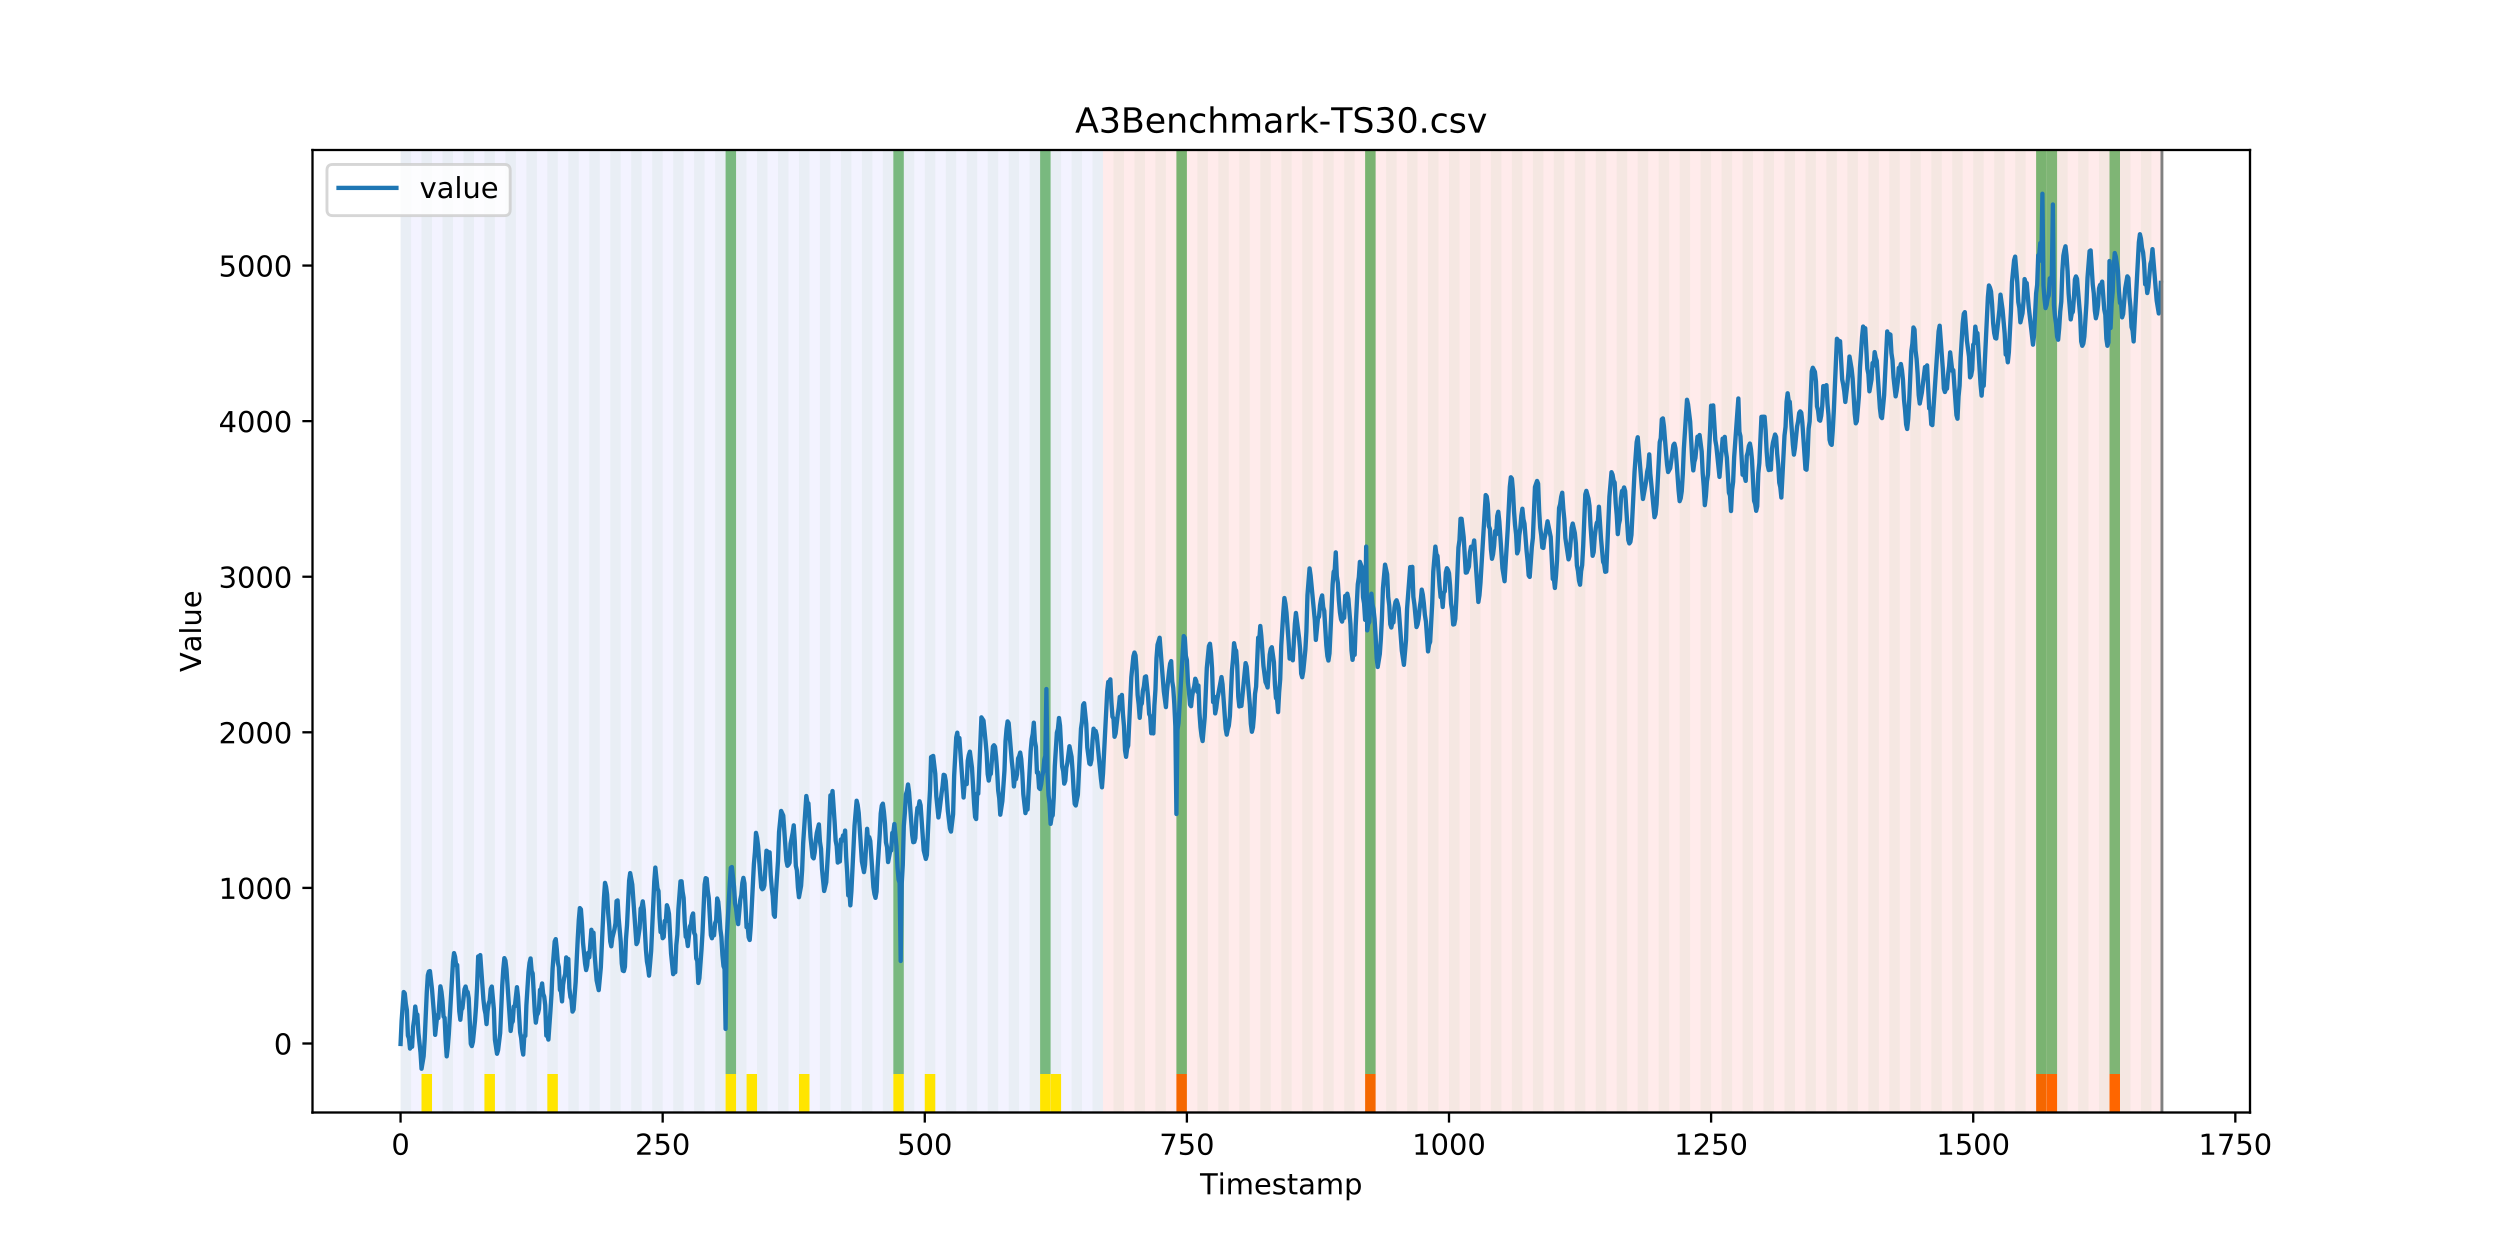 <?xml version="1.0" encoding="utf-8" standalone="no"?>
<!DOCTYPE svg PUBLIC "-//W3C//DTD SVG 1.1//EN"
  "http://www.w3.org/Graphics/SVG/1.1/DTD/svg11.dtd">
<!-- Created with matplotlib (https://matplotlib.org/) -->
<svg height="432pt" version="1.1" viewBox="0 0 864 432" width="864pt" xmlns="http://www.w3.org/2000/svg" xmlns:xlink="http://www.w3.org/1999/xlink">
 <defs>
  <style type="text/css">
*{stroke-linecap:butt;stroke-linejoin:round;}
  </style>
 </defs>
 <g id="figure_1">
  <g id="patch_1">
   <path d="M 0 432 
L 864 432 
L 864 0 
L 0 0 
z
" style="fill:#ffffff;"/>
  </g>
  <g id="axes_1">
   <g id="patch_2">
    <path d="M 108 384.48 
L 777.6 384.48 
L 777.6 51.84 
L 108 51.84 
z
" style="fill:#ffffff;"/>
   </g>
   <g id="patch_3">
    <path clip-path="url(#p9fe65aab8b)" d="M 138.436 384.48 
L 138.436 51.84 
L 381.203 51.84 
L 381.203 384.48 
z
" style="fill:#0000ff;opacity:0.05;"/>
   </g>
   <g id="patch_4">
    <path clip-path="url(#p9fe65aab8b)" d="M 381.203 384.48 
L 381.203 51.84 
L 747.164 51.84 
L 747.164 384.48 
z
" style="fill:#ff0000;opacity:0.08;"/>
   </g>
   <g id="patch_5">
    <path clip-path="url(#p9fe65aab8b)" d="M 138.436 384.48 
L 138.436 51.84 
L 142.06 51.84 
L 142.06 384.48 
z
" style="fill:#008000;opacity:0.04;"/>
   </g>
   <g id="patch_6">
    <path clip-path="url(#p9fe65aab8b)" d="M 145.683 384.48 
L 145.683 51.84 
L 149.306 51.84 
L 149.306 384.48 
z
" style="fill:#008000;opacity:0.04;"/>
   </g>
   <g id="patch_7">
    <path clip-path="url(#p9fe65aab8b)" d="M 145.683 384.48 
L 145.683 371.174 
L 149.306 371.174 
L 149.306 384.48 
z
" style="fill:#ffe500;"/>
   </g>
   <g id="patch_8">
    <path clip-path="url(#p9fe65aab8b)" d="M 152.93 384.48 
L 152.93 51.84 
L 156.553 51.84 
L 156.553 384.48 
z
" style="fill:#008000;opacity:0.04;"/>
   </g>
   <g id="patch_9">
    <path clip-path="url(#p9fe65aab8b)" d="M 160.177 384.48 
L 160.177 51.84 
L 163.8 51.84 
L 163.8 384.48 
z
" style="fill:#008000;opacity:0.04;"/>
   </g>
   <g id="patch_10">
    <path clip-path="url(#p9fe65aab8b)" d="M 406.566 384.48 
L 406.566 371.174 
L 410.19 371.174 
L 410.19 384.48 
z
" style="fill:#ff6600;"/>
   </g>
   <g id="patch_11">
    <path clip-path="url(#p9fe65aab8b)" d="M 167.423 384.48 
L 167.423 51.84 
L 171.047 51.84 
L 171.047 384.48 
z
" style="fill:#008000;opacity:0.04;"/>
   </g>
   <g id="patch_12">
    <path clip-path="url(#p9fe65aab8b)" d="M 167.423 384.48 
L 167.423 371.174 
L 171.047 371.174 
L 171.047 384.48 
z
" style="fill:#ffe500;"/>
   </g>
   <g id="patch_13">
    <path clip-path="url(#p9fe65aab8b)" d="M 174.67 384.48 
L 174.67 51.84 
L 178.294 51.84 
L 178.294 384.48 
z
" style="fill:#008000;opacity:0.04;"/>
   </g>
   <g id="patch_14">
    <path clip-path="url(#p9fe65aab8b)" d="M 181.917 384.48 
L 181.917 51.84 
L 185.54 51.84 
L 185.54 384.48 
z
" style="fill:#008000;opacity:0.04;"/>
   </g>
   <g id="patch_15">
    <path clip-path="url(#p9fe65aab8b)" d="M 189.164 384.48 
L 189.164 51.84 
L 192.787 51.84 
L 192.787 384.48 
z
" style="fill:#008000;opacity:0.04;"/>
   </g>
   <g id="patch_16">
    <path clip-path="url(#p9fe65aab8b)" d="M 189.164 384.48 
L 189.164 371.174 
L 192.787 371.174 
L 192.787 384.48 
z
" style="fill:#ffe500;"/>
   </g>
   <g id="patch_17">
    <path clip-path="url(#p9fe65aab8b)" d="M 196.41 384.48 
L 196.41 51.84 
L 200.034 51.84 
L 200.034 384.48 
z
" style="fill:#008000;opacity:0.04;"/>
   </g>
   <g id="patch_18">
    <path clip-path="url(#p9fe65aab8b)" d="M 203.657 384.48 
L 203.657 51.84 
L 207.281 51.84 
L 207.281 384.48 
z
" style="fill:#008000;opacity:0.04;"/>
   </g>
   <g id="patch_19">
    <path clip-path="url(#p9fe65aab8b)" d="M 210.904 384.48 
L 210.904 51.84 
L 214.527 51.84 
L 214.527 384.48 
z
" style="fill:#008000;opacity:0.04;"/>
   </g>
   <g id="patch_20">
    <path clip-path="url(#p9fe65aab8b)" d="M 218.151 384.48 
L 218.151 51.84 
L 221.774 51.84 
L 221.774 384.48 
z
" style="fill:#008000;opacity:0.04;"/>
   </g>
   <g id="patch_21">
    <path clip-path="url(#p9fe65aab8b)" d="M 225.397 384.48 
L 225.397 51.84 
L 229.021 51.84 
L 229.021 384.48 
z
" style="fill:#008000;opacity:0.04;"/>
   </g>
   <g id="patch_22">
    <path clip-path="url(#p9fe65aab8b)" d="M 471.787 384.48 
L 471.787 371.174 
L 475.41 371.174 
L 475.41 384.48 
z
" style="fill:#ff6600;"/>
   </g>
   <g id="patch_23">
    <path clip-path="url(#p9fe65aab8b)" d="M 232.644 384.48 
L 232.644 51.84 
L 236.268 51.84 
L 236.268 384.48 
z
" style="fill:#008000;opacity:0.04;"/>
   </g>
   <g id="patch_24">
    <path clip-path="url(#p9fe65aab8b)" d="M 239.891 384.48 
L 239.891 51.84 
L 243.514 51.84 
L 243.514 384.48 
z
" style="fill:#008000;opacity:0.04;"/>
   </g>
   <g id="patch_25">
    <path clip-path="url(#p9fe65aab8b)" d="M 247.138 384.48 
L 247.138 51.84 
L 250.761 51.84 
L 250.761 384.48 
z
" style="fill:#008000;opacity:0.04;"/>
   </g>
   <g id="patch_26">
    <path clip-path="url(#p9fe65aab8b)" d="M 250.761 371.174 
L 250.761 51.84 
L 254.384 51.84 
L 254.384 371.174 
z
" style="fill:#008000;opacity:0.5;"/>
   </g>
   <g id="patch_27">
    <path clip-path="url(#p9fe65aab8b)" d="M 250.761 384.48 
L 250.761 371.174 
L 254.384 371.174 
L 254.384 384.48 
z
" style="fill:#ffe500;"/>
   </g>
   <g id="patch_28">
    <path clip-path="url(#p9fe65aab8b)" d="M 254.384 384.48 
L 254.384 51.84 
L 258.008 51.84 
L 258.008 384.48 
z
" style="fill:#008000;opacity:0.04;"/>
   </g>
   <g id="patch_29">
    <path clip-path="url(#p9fe65aab8b)" d="M 258.008 384.48 
L 258.008 371.174 
L 261.631 371.174 
L 261.631 384.48 
z
" style="fill:#ffe500;"/>
   </g>
   <g id="patch_30">
    <path clip-path="url(#p9fe65aab8b)" d="M 261.631 384.48 
L 261.631 51.84 
L 265.255 51.84 
L 265.255 384.48 
z
" style="fill:#008000;opacity:0.04;"/>
   </g>
   <g id="patch_31">
    <path clip-path="url(#p9fe65aab8b)" d="M 268.878 384.48 
L 268.878 51.84 
L 272.501 51.84 
L 272.501 384.48 
z
" style="fill:#008000;opacity:0.04;"/>
   </g>
   <g id="patch_32">
    <path clip-path="url(#p9fe65aab8b)" d="M 276.125 384.48 
L 276.125 51.84 
L 279.748 51.84 
L 279.748 384.48 
z
" style="fill:#008000;opacity:0.04;"/>
   </g>
   <g id="patch_33">
    <path clip-path="url(#p9fe65aab8b)" d="M 276.125 384.48 
L 276.125 371.174 
L 279.748 371.174 
L 279.748 384.48 
z
" style="fill:#ffe500;"/>
   </g>
   <g id="patch_34">
    <path clip-path="url(#p9fe65aab8b)" d="M 283.371 384.48 
L 283.371 51.84 
L 286.995 51.84 
L 286.995 384.48 
z
" style="fill:#008000;opacity:0.04;"/>
   </g>
   <g id="patch_35">
    <path clip-path="url(#p9fe65aab8b)" d="M 290.618 384.48 
L 290.618 51.84 
L 294.242 51.84 
L 294.242 384.48 
z
" style="fill:#008000;opacity:0.04;"/>
   </g>
   <g id="patch_36">
    <path clip-path="url(#p9fe65aab8b)" d="M 297.865 384.48 
L 297.865 51.84 
L 301.488 51.84 
L 301.488 384.48 
z
" style="fill:#008000;opacity:0.04;"/>
   </g>
   <g id="patch_37">
    <path clip-path="url(#p9fe65aab8b)" d="M 305.112 384.48 
L 305.112 51.84 
L 308.735 51.84 
L 308.735 384.48 
z
" style="fill:#008000;opacity:0.04;"/>
   </g>
   <g id="patch_38">
    <path clip-path="url(#p9fe65aab8b)" d="M 308.735 371.174 
L 308.735 51.84 
L 312.358 51.84 
L 312.358 371.174 
z
" style="fill:#008000;opacity:0.5;"/>
   </g>
   <g id="patch_39">
    <path clip-path="url(#p9fe65aab8b)" d="M 308.735 384.48 
L 308.735 371.174 
L 312.358 371.174 
L 312.358 384.48 
z
" style="fill:#ffe500;"/>
   </g>
   <g id="patch_40">
    <path clip-path="url(#p9fe65aab8b)" d="M 312.358 384.48 
L 312.358 51.84 
L 315.982 51.84 
L 315.982 384.48 
z
" style="fill:#008000;opacity:0.04;"/>
   </g>
   <g id="patch_41">
    <path clip-path="url(#p9fe65aab8b)" d="M 319.605 384.48 
L 319.605 51.84 
L 323.229 51.84 
L 323.229 384.48 
z
" style="fill:#008000;opacity:0.04;"/>
   </g>
   <g id="patch_42">
    <path clip-path="url(#p9fe65aab8b)" d="M 319.605 384.48 
L 319.605 371.174 
L 323.229 371.174 
L 323.229 384.48 
z
" style="fill:#ffe500;"/>
   </g>
   <g id="patch_43">
    <path clip-path="url(#p9fe65aab8b)" d="M 326.852 384.48 
L 326.852 51.84 
L 330.475 51.84 
L 330.475 384.48 
z
" style="fill:#008000;opacity:0.04;"/>
   </g>
   <g id="patch_44">
    <path clip-path="url(#p9fe65aab8b)" d="M 334.099 384.48 
L 334.099 51.84 
L 337.722 51.84 
L 337.722 384.48 
z
" style="fill:#008000;opacity:0.04;"/>
   </g>
   <g id="patch_45">
    <path clip-path="url(#p9fe65aab8b)" d="M 341.345 384.48 
L 341.345 51.84 
L 344.969 51.84 
L 344.969 384.48 
z
" style="fill:#008000;opacity:0.04;"/>
   </g>
   <g id="patch_46">
    <path clip-path="url(#p9fe65aab8b)" d="M 348.592 384.48 
L 348.592 51.84 
L 352.216 51.84 
L 352.216 384.48 
z
" style="fill:#008000;opacity:0.04;"/>
   </g>
   <g id="patch_47">
    <path clip-path="url(#p9fe65aab8b)" d="M 355.839 384.48 
L 355.839 51.84 
L 359.462 51.84 
L 359.462 384.48 
z
" style="fill:#008000;opacity:0.04;"/>
   </g>
   <g id="patch_48">
    <path clip-path="url(#p9fe65aab8b)" d="M 359.462 371.174 
L 359.462 51.84 
L 363.086 51.84 
L 363.086 371.174 
z
" style="fill:#008000;opacity:0.5;"/>
   </g>
   <g id="patch_49">
    <path clip-path="url(#p9fe65aab8b)" d="M 359.462 384.48 
L 359.462 371.174 
L 363.086 371.174 
L 363.086 384.48 
z
" style="fill:#ffe500;"/>
   </g>
   <g id="patch_50">
    <path clip-path="url(#p9fe65aab8b)" d="M 363.086 384.48 
L 363.086 51.84 
L 366.709 51.84 
L 366.709 384.48 
z
" style="fill:#008000;opacity:0.04;"/>
   </g>
   <g id="patch_51">
    <path clip-path="url(#p9fe65aab8b)" d="M 363.086 384.48 
L 363.086 371.174 
L 366.709 371.174 
L 366.709 384.48 
z
" style="fill:#ffe500;"/>
   </g>
   <g id="patch_52">
    <path clip-path="url(#p9fe65aab8b)" d="M 370.332 384.48 
L 370.332 51.84 
L 373.956 51.84 
L 373.956 384.48 
z
" style="fill:#008000;opacity:0.04;"/>
   </g>
   <g id="patch_53">
    <path clip-path="url(#p9fe65aab8b)" d="M 377.579 384.48 
L 377.579 51.84 
L 381.203 51.84 
L 381.203 384.48 
z
" style="fill:#008000;opacity:0.04;"/>
   </g>
   <g id="patch_54">
    <path clip-path="url(#p9fe65aab8b)" d="M 384.826 384.48 
L 384.826 51.84 
L 388.449 51.84 
L 388.449 384.48 
z
" style="fill:#008000;opacity:0.04;"/>
   </g>
   <g id="patch_55">
    <path clip-path="url(#p9fe65aab8b)" d="M 392.073 384.48 
L 392.073 51.84 
L 395.696 51.84 
L 395.696 384.48 
z
" style="fill:#008000;opacity:0.04;"/>
   </g>
   <g id="patch_56">
    <path clip-path="url(#p9fe65aab8b)" d="M 399.319 384.48 
L 399.319 51.84 
L 402.943 51.84 
L 402.943 384.48 
z
" style="fill:#008000;opacity:0.04;"/>
   </g>
   <g id="patch_57">
    <path clip-path="url(#p9fe65aab8b)" d="M 406.566 384.48 
L 406.566 51.84 
L 410.19 51.84 
L 410.19 384.48 
z
" style="fill:#008000;opacity:0.04;"/>
   </g>
   <g id="patch_58">
    <path clip-path="url(#p9fe65aab8b)" d="M 406.566 371.174 
L 406.566 51.84 
L 410.19 51.84 
L 410.19 371.174 
z
" style="fill:#008000;opacity:0.5;"/>
   </g>
   <g id="patch_59">
    <path clip-path="url(#p9fe65aab8b)" d="M 413.813 384.48 
L 413.813 51.84 
L 417.436 51.84 
L 417.436 384.48 
z
" style="fill:#008000;opacity:0.04;"/>
   </g>
   <g id="patch_60">
    <path clip-path="url(#p9fe65aab8b)" d="M 421.06 384.48 
L 421.06 51.84 
L 424.683 51.84 
L 424.683 384.48 
z
" style="fill:#008000;opacity:0.04;"/>
   </g>
   <g id="patch_61">
    <path clip-path="url(#p9fe65aab8b)" d="M 428.306 384.48 
L 428.306 51.84 
L 431.93 51.84 
L 431.93 384.48 
z
" style="fill:#008000;opacity:0.04;"/>
   </g>
   <g id="patch_62">
    <path clip-path="url(#p9fe65aab8b)" d="M 435.553 384.48 
L 435.553 51.84 
L 439.177 51.84 
L 439.177 384.48 
z
" style="fill:#008000;opacity:0.04;"/>
   </g>
   <g id="patch_63">
    <path clip-path="url(#p9fe65aab8b)" d="M 442.8 384.48 
L 442.8 51.84 
L 446.423 51.84 
L 446.423 384.48 
z
" style="fill:#008000;opacity:0.04;"/>
   </g>
   <g id="patch_64">
    <path clip-path="url(#p9fe65aab8b)" d="M 450.047 384.48 
L 450.047 51.84 
L 453.67 51.84 
L 453.67 384.48 
z
" style="fill:#008000;opacity:0.04;"/>
   </g>
   <g id="patch_65">
    <path clip-path="url(#p9fe65aab8b)" d="M 457.294 384.48 
L 457.294 51.84 
L 460.917 51.84 
L 460.917 384.48 
z
" style="fill:#008000;opacity:0.04;"/>
   </g>
   <g id="patch_66">
    <path clip-path="url(#p9fe65aab8b)" d="M 703.683 384.48 
L 703.683 371.174 
L 707.306 371.174 
L 707.306 384.48 
z
" style="fill:#ff6600;"/>
   </g>
   <g id="patch_67">
    <path clip-path="url(#p9fe65aab8b)" d="M 464.54 384.48 
L 464.54 51.84 
L 468.164 51.84 
L 468.164 384.48 
z
" style="fill:#008000;opacity:0.04;"/>
   </g>
   <g id="patch_68">
    <path clip-path="url(#p9fe65aab8b)" d="M 707.306 384.48 
L 707.306 371.174 
L 710.93 371.174 
L 710.93 384.48 
z
" style="fill:#ff6600;"/>
   </g>
   <g id="patch_69">
    <path clip-path="url(#p9fe65aab8b)" d="M 471.787 384.48 
L 471.787 51.84 
L 475.41 51.84 
L 475.41 384.48 
z
" style="fill:#008000;opacity:0.04;"/>
   </g>
   <g id="patch_70">
    <path clip-path="url(#p9fe65aab8b)" d="M 471.787 371.174 
L 471.787 51.84 
L 475.41 51.84 
L 475.41 371.174 
z
" style="fill:#008000;opacity:0.5;"/>
   </g>
   <g id="patch_71">
    <path clip-path="url(#p9fe65aab8b)" d="M 479.034 384.48 
L 479.034 51.84 
L 482.657 51.84 
L 482.657 384.48 
z
" style="fill:#008000;opacity:0.04;"/>
   </g>
   <g id="patch_72">
    <path clip-path="url(#p9fe65aab8b)" d="M 486.281 384.48 
L 486.281 51.84 
L 489.904 51.84 
L 489.904 384.48 
z
" style="fill:#008000;opacity:0.04;"/>
   </g>
   <g id="patch_73">
    <path clip-path="url(#p9fe65aab8b)" d="M 729.047 384.48 
L 729.047 371.174 
L 732.67 371.174 
L 732.67 384.48 
z
" style="fill:#ff6600;"/>
   </g>
   <g id="patch_74">
    <path clip-path="url(#p9fe65aab8b)" d="M 493.527 384.48 
L 493.527 51.84 
L 497.151 51.84 
L 497.151 384.48 
z
" style="fill:#008000;opacity:0.04;"/>
   </g>
   <g id="patch_75">
    <path clip-path="url(#p9fe65aab8b)" d="M 500.774 384.48 
L 500.774 51.84 
L 504.397 51.84 
L 504.397 384.48 
z
" style="fill:#008000;opacity:0.04;"/>
   </g>
   <g id="patch_76">
    <path clip-path="url(#p9fe65aab8b)" d="M 508.021 384.48 
L 508.021 51.84 
L 511.644 51.84 
L 511.644 384.48 
z
" style="fill:#008000;opacity:0.04;"/>
   </g>
   <g id="patch_77">
    <path clip-path="url(#p9fe65aab8b)" d="M 515.268 384.48 
L 515.268 51.84 
L 518.891 51.84 
L 518.891 384.48 
z
" style="fill:#008000;opacity:0.04;"/>
   </g>
   <g id="patch_78">
    <path clip-path="url(#p9fe65aab8b)" d="M 522.514 384.48 
L 522.514 51.84 
L 526.138 51.84 
L 526.138 384.48 
z
" style="fill:#008000;opacity:0.04;"/>
   </g>
   <g id="patch_79">
    <path clip-path="url(#p9fe65aab8b)" d="M 529.761 384.48 
L 529.761 51.84 
L 533.384 51.84 
L 533.384 384.48 
z
" style="fill:#008000;opacity:0.04;"/>
   </g>
   <g id="patch_80">
    <path clip-path="url(#p9fe65aab8b)" d="M 537.008 384.48 
L 537.008 51.84 
L 540.631 51.84 
L 540.631 384.48 
z
" style="fill:#008000;opacity:0.04;"/>
   </g>
   <g id="patch_81">
    <path clip-path="url(#p9fe65aab8b)" d="M 544.255 384.48 
L 544.255 51.84 
L 547.878 51.84 
L 547.878 384.48 
z
" style="fill:#008000;opacity:0.04;"/>
   </g>
   <g id="patch_82">
    <path clip-path="url(#p9fe65aab8b)" d="M 551.501 384.48 
L 551.501 51.84 
L 555.125 51.84 
L 555.125 384.48 
z
" style="fill:#008000;opacity:0.04;"/>
   </g>
   <g id="patch_83">
    <path clip-path="url(#p9fe65aab8b)" d="M 558.748 384.48 
L 558.748 51.84 
L 562.371 51.84 
L 562.371 384.48 
z
" style="fill:#008000;opacity:0.04;"/>
   </g>
   <g id="patch_84">
    <path clip-path="url(#p9fe65aab8b)" d="M 565.995 384.48 
L 565.995 51.84 
L 569.618 51.84 
L 569.618 384.48 
z
" style="fill:#008000;opacity:0.04;"/>
   </g>
   <g id="patch_85">
    <path clip-path="url(#p9fe65aab8b)" d="M 573.242 384.48 
L 573.242 51.84 
L 576.865 51.84 
L 576.865 384.48 
z
" style="fill:#008000;opacity:0.04;"/>
   </g>
   <g id="patch_86">
    <path clip-path="url(#p9fe65aab8b)" d="M 580.488 384.48 
L 580.488 51.84 
L 584.112 51.84 
L 584.112 384.48 
z
" style="fill:#008000;opacity:0.04;"/>
   </g>
   <g id="patch_87">
    <path clip-path="url(#p9fe65aab8b)" d="M 587.735 384.48 
L 587.735 51.84 
L 591.358 51.84 
L 591.358 384.48 
z
" style="fill:#008000;opacity:0.04;"/>
   </g>
   <g id="patch_88">
    <path clip-path="url(#p9fe65aab8b)" d="M 594.982 384.48 
L 594.982 51.84 
L 598.605 51.84 
L 598.605 384.48 
z
" style="fill:#008000;opacity:0.04;"/>
   </g>
   <g id="patch_89">
    <path clip-path="url(#p9fe65aab8b)" d="M 602.229 384.48 
L 602.229 51.84 
L 605.852 51.84 
L 605.852 384.48 
z
" style="fill:#008000;opacity:0.04;"/>
   </g>
   <g id="patch_90">
    <path clip-path="url(#p9fe65aab8b)" d="M 609.475 384.48 
L 609.475 51.84 
L 613.099 51.84 
L 613.099 384.48 
z
" style="fill:#008000;opacity:0.04;"/>
   </g>
   <g id="patch_91">
    <path clip-path="url(#p9fe65aab8b)" d="M 616.722 384.48 
L 616.722 51.84 
L 620.345 51.84 
L 620.345 384.48 
z
" style="fill:#008000;opacity:0.04;"/>
   </g>
   <g id="patch_92">
    <path clip-path="url(#p9fe65aab8b)" d="M 623.969 384.48 
L 623.969 51.84 
L 627.592 51.84 
L 627.592 384.48 
z
" style="fill:#008000;opacity:0.04;"/>
   </g>
   <g id="patch_93">
    <path clip-path="url(#p9fe65aab8b)" d="M 631.216 384.48 
L 631.216 51.84 
L 634.839 51.84 
L 634.839 384.48 
z
" style="fill:#008000;opacity:0.04;"/>
   </g>
   <g id="patch_94">
    <path clip-path="url(#p9fe65aab8b)" d="M 638.462 384.48 
L 638.462 51.84 
L 642.086 51.84 
L 642.086 384.48 
z
" style="fill:#008000;opacity:0.04;"/>
   </g>
   <g id="patch_95">
    <path clip-path="url(#p9fe65aab8b)" d="M 645.709 384.48 
L 645.709 51.84 
L 649.332 51.84 
L 649.332 384.48 
z
" style="fill:#008000;opacity:0.04;"/>
   </g>
   <g id="patch_96">
    <path clip-path="url(#p9fe65aab8b)" d="M 652.956 384.48 
L 652.956 51.84 
L 656.579 51.84 
L 656.579 384.48 
z
" style="fill:#008000;opacity:0.04;"/>
   </g>
   <g id="patch_97">
    <path clip-path="url(#p9fe65aab8b)" d="M 660.203 384.48 
L 660.203 51.84 
L 663.826 51.84 
L 663.826 384.48 
z
" style="fill:#008000;opacity:0.04;"/>
   </g>
   <g id="patch_98">
    <path clip-path="url(#p9fe65aab8b)" d="M 667.449 384.48 
L 667.449 51.84 
L 671.073 51.84 
L 671.073 384.48 
z
" style="fill:#008000;opacity:0.04;"/>
   </g>
   <g id="patch_99">
    <path clip-path="url(#p9fe65aab8b)" d="M 674.696 384.48 
L 674.696 51.84 
L 678.319 51.84 
L 678.319 384.48 
z
" style="fill:#008000;opacity:0.04;"/>
   </g>
   <g id="patch_100">
    <path clip-path="url(#p9fe65aab8b)" d="M 681.943 384.48 
L 681.943 51.84 
L 685.566 51.84 
L 685.566 384.48 
z
" style="fill:#008000;opacity:0.04;"/>
   </g>
   <g id="patch_101">
    <path clip-path="url(#p9fe65aab8b)" d="M 689.19 384.48 
L 689.19 51.84 
L 692.813 51.84 
L 692.813 384.48 
z
" style="fill:#008000;opacity:0.04;"/>
   </g>
   <g id="patch_102">
    <path clip-path="url(#p9fe65aab8b)" d="M 696.436 384.48 
L 696.436 51.84 
L 700.06 51.84 
L 700.06 384.48 
z
" style="fill:#008000;opacity:0.04;"/>
   </g>
   <g id="patch_103">
    <path clip-path="url(#p9fe65aab8b)" d="M 703.683 384.48 
L 703.683 51.84 
L 707.306 51.84 
L 707.306 384.48 
z
" style="fill:#008000;opacity:0.04;"/>
   </g>
   <g id="patch_104">
    <path clip-path="url(#p9fe65aab8b)" d="M 703.683 371.174 
L 703.683 51.84 
L 707.306 51.84 
L 707.306 371.174 
z
" style="fill:#008000;opacity:0.5;"/>
   </g>
   <g id="patch_105">
    <path clip-path="url(#p9fe65aab8b)" d="M 707.306 371.174 
L 707.306 51.84 
L 710.93 51.84 
L 710.93 371.174 
z
" style="fill:#008000;opacity:0.5;"/>
   </g>
   <g id="patch_106">
    <path clip-path="url(#p9fe65aab8b)" d="M 710.93 384.48 
L 710.93 51.84 
L 714.553 51.84 
L 714.553 384.48 
z
" style="fill:#008000;opacity:0.04;"/>
   </g>
   <g id="patch_107">
    <path clip-path="url(#p9fe65aab8b)" d="M 718.177 384.48 
L 718.177 51.84 
L 721.8 51.84 
L 721.8 384.48 
z
" style="fill:#008000;opacity:0.04;"/>
   </g>
   <g id="patch_108">
    <path clip-path="url(#p9fe65aab8b)" d="M 725.423 384.48 
L 725.423 51.84 
L 729.047 51.84 
L 729.047 384.48 
z
" style="fill:#008000;opacity:0.04;"/>
   </g>
   <g id="patch_109">
    <path clip-path="url(#p9fe65aab8b)" d="M 729.047 371.174 
L 729.047 51.84 
L 732.67 51.84 
L 732.67 371.174 
z
" style="fill:#008000;opacity:0.5;"/>
   </g>
   <g id="patch_110">
    <path clip-path="url(#p9fe65aab8b)" d="M 732.67 384.48 
L 732.67 51.84 
L 736.294 51.84 
L 736.294 384.48 
z
" style="fill:#008000;opacity:0.04;"/>
   </g>
   <g id="patch_111">
    <path clip-path="url(#p9fe65aab8b)" d="M 739.917 384.48 
L 739.917 51.84 
L 743.54 51.84 
L 743.54 384.48 
z
" style="fill:#008000;opacity:0.04;"/>
   </g>
   <g id="matplotlib.axis_1">
    <g id="xtick_1">
     <g id="line2d_1">
      <defs>
       <path d="M 0 0 
L 0 3.5 
" id="md875c347f4" style="stroke:#000000;stroke-width:0.8;"/>
      </defs>
      <g>
       <use style="stroke:#000000;stroke-width:0.8;" x="138.436" xlink:href="#md875c347f4" y="384.48"/>
      </g>
     </g>
     <g id="text_1">
      <!-- 0 -->
      <defs>
       <path d="M 31.781 66.406 
Q 24.172 66.406 20.328 58.906 
Q 16.5 51.422 16.5 36.375 
Q 16.5 21.391 20.328 13.891 
Q 24.172 6.391 31.781 6.391 
Q 39.453 6.391 43.281 13.891 
Q 47.125 21.391 47.125 36.375 
Q 47.125 51.422 43.281 58.906 
Q 39.453 66.406 31.781 66.406 
z
M 31.781 74.219 
Q 44.047 74.219 50.516 64.516 
Q 56.984 54.828 56.984 36.375 
Q 56.984 17.969 50.516 8.266 
Q 44.047 -1.422 31.781 -1.422 
Q 19.531 -1.422 13.062 8.266 
Q 6.594 17.969 6.594 36.375 
Q 6.594 54.828 13.062 64.516 
Q 19.531 74.219 31.781 74.219 
z
" id="DejaVuSans-48"/>
      </defs>
      <g transform="translate(135.255 399.078)scale(0.1 -0.1)">
       <use xlink:href="#DejaVuSans-48"/>
      </g>
     </g>
    </g>
    <g id="xtick_2">
     <g id="line2d_2">
      <g>
       <use style="stroke:#000000;stroke-width:0.8;" x="229.021" xlink:href="#md875c347f4" y="384.48"/>
      </g>
     </g>
     <g id="text_2">
      <!-- 250 -->
      <defs>
       <path d="M 19.188 8.297 
L 53.609 8.297 
L 53.609 0 
L 7.328 0 
L 7.328 8.297 
Q 12.938 14.109 22.625 23.891 
Q 32.328 33.688 34.812 36.531 
Q 39.547 41.844 41.422 45.531 
Q 43.312 49.219 43.312 52.781 
Q 43.312 58.594 39.234 62.25 
Q 35.156 65.922 28.609 65.922 
Q 23.969 65.922 18.812 64.312 
Q 13.672 62.703 7.812 59.422 
L 7.812 69.391 
Q 13.766 71.781 18.938 73 
Q 24.125 74.219 28.422 74.219 
Q 39.75 74.219 46.484 68.547 
Q 53.219 62.891 53.219 53.422 
Q 53.219 48.922 51.531 44.891 
Q 49.859 40.875 45.406 35.406 
Q 44.188 33.984 37.641 27.219 
Q 31.109 20.453 19.188 8.297 
z
" id="DejaVuSans-50"/>
       <path d="M 10.797 72.906 
L 49.516 72.906 
L 49.516 64.594 
L 19.828 64.594 
L 19.828 46.734 
Q 21.969 47.469 24.109 47.828 
Q 26.266 48.188 28.422 48.188 
Q 40.625 48.188 47.75 41.5 
Q 54.891 34.812 54.891 23.391 
Q 54.891 11.625 47.562 5.094 
Q 40.234 -1.422 26.906 -1.422 
Q 22.312 -1.422 17.547 -0.641 
Q 12.797 0.141 7.719 1.703 
L 7.719 11.625 
Q 12.109 9.234 16.797 8.062 
Q 21.484 6.891 26.703 6.891 
Q 35.156 6.891 40.078 11.328 
Q 45.016 15.766 45.016 23.391 
Q 45.016 31 40.078 35.438 
Q 35.156 39.891 26.703 39.891 
Q 22.75 39.891 18.812 39.016 
Q 14.891 38.141 10.797 36.281 
z
" id="DejaVuSans-53"/>
      </defs>
      <g transform="translate(219.477 399.078)scale(0.1 -0.1)">
       <use xlink:href="#DejaVuSans-50"/>
       <use x="63.623" xlink:href="#DejaVuSans-53"/>
       <use x="127.246" xlink:href="#DejaVuSans-48"/>
      </g>
     </g>
    </g>
    <g id="xtick_3">
     <g id="line2d_3">
      <g>
       <use style="stroke:#000000;stroke-width:0.8;" x="319.605" xlink:href="#md875c347f4" y="384.48"/>
      </g>
     </g>
     <g id="text_3">
      <!-- 500 -->
      <g transform="translate(310.061 399.078)scale(0.1 -0.1)">
       <use xlink:href="#DejaVuSans-53"/>
       <use x="63.623" xlink:href="#DejaVuSans-48"/>
       <use x="127.246" xlink:href="#DejaVuSans-48"/>
      </g>
     </g>
    </g>
    <g id="xtick_4">
     <g id="line2d_4">
      <g>
       <use style="stroke:#000000;stroke-width:0.8;" x="410.19" xlink:href="#md875c347f4" y="384.48"/>
      </g>
     </g>
     <g id="text_4">
      <!-- 750 -->
      <defs>
       <path d="M 8.203 72.906 
L 55.078 72.906 
L 55.078 68.703 
L 28.609 0 
L 18.312 0 
L 43.219 64.594 
L 8.203 64.594 
z
" id="DejaVuSans-55"/>
      </defs>
      <g transform="translate(400.646 399.078)scale(0.1 -0.1)">
       <use xlink:href="#DejaVuSans-55"/>
       <use x="63.623" xlink:href="#DejaVuSans-53"/>
       <use x="127.246" xlink:href="#DejaVuSans-48"/>
      </g>
     </g>
    </g>
    <g id="xtick_5">
     <g id="line2d_5">
      <g>
       <use style="stroke:#000000;stroke-width:0.8;" x="500.774" xlink:href="#md875c347f4" y="384.48"/>
      </g>
     </g>
     <g id="text_5">
      <!-- 1000 -->
      <defs>
       <path d="M 12.406 8.297 
L 28.516 8.297 
L 28.516 63.922 
L 10.984 60.406 
L 10.984 69.391 
L 28.422 72.906 
L 38.281 72.906 
L 38.281 8.297 
L 54.391 8.297 
L 54.391 0 
L 12.406 0 
z
" id="DejaVuSans-49"/>
      </defs>
      <g transform="translate(488.049 399.078)scale(0.1 -0.1)">
       <use xlink:href="#DejaVuSans-49"/>
       <use x="63.623" xlink:href="#DejaVuSans-48"/>
       <use x="127.246" xlink:href="#DejaVuSans-48"/>
       <use x="190.869" xlink:href="#DejaVuSans-48"/>
      </g>
     </g>
    </g>
    <g id="xtick_6">
     <g id="line2d_6">
      <g>
       <use style="stroke:#000000;stroke-width:0.8;" x="591.358" xlink:href="#md875c347f4" y="384.48"/>
      </g>
     </g>
     <g id="text_6">
      <!-- 1250 -->
      <g transform="translate(578.633 399.078)scale(0.1 -0.1)">
       <use xlink:href="#DejaVuSans-49"/>
       <use x="63.623" xlink:href="#DejaVuSans-50"/>
       <use x="127.246" xlink:href="#DejaVuSans-53"/>
       <use x="190.869" xlink:href="#DejaVuSans-48"/>
      </g>
     </g>
    </g>
    <g id="xtick_7">
     <g id="line2d_7">
      <g>
       <use style="stroke:#000000;stroke-width:0.8;" x="681.943" xlink:href="#md875c347f4" y="384.48"/>
      </g>
     </g>
     <g id="text_7">
      <!-- 1500 -->
      <g transform="translate(669.218 399.078)scale(0.1 -0.1)">
       <use xlink:href="#DejaVuSans-49"/>
       <use x="63.623" xlink:href="#DejaVuSans-53"/>
       <use x="127.246" xlink:href="#DejaVuSans-48"/>
       <use x="190.869" xlink:href="#DejaVuSans-48"/>
      </g>
     </g>
    </g>
    <g id="xtick_8">
     <g id="line2d_8">
      <g>
       <use style="stroke:#000000;stroke-width:0.8;" x="772.527" xlink:href="#md875c347f4" y="384.48"/>
      </g>
     </g>
     <g id="text_8">
      <!-- 1750 -->
      <g transform="translate(759.802 399.078)scale(0.1 -0.1)">
       <use xlink:href="#DejaVuSans-49"/>
       <use x="63.623" xlink:href="#DejaVuSans-55"/>
       <use x="127.246" xlink:href="#DejaVuSans-53"/>
       <use x="190.869" xlink:href="#DejaVuSans-48"/>
      </g>
     </g>
    </g>
    <g id="text_9">
     <!-- Timestamp -->
     <defs>
      <path d="M -0.297 72.906 
L 61.375 72.906 
L 61.375 64.594 
L 35.5 64.594 
L 35.5 0 
L 25.594 0 
L 25.594 64.594 
L -0.297 64.594 
z
" id="DejaVuSans-84"/>
      <path d="M 9.422 54.688 
L 18.406 54.688 
L 18.406 0 
L 9.422 0 
z
M 9.422 75.984 
L 18.406 75.984 
L 18.406 64.594 
L 9.422 64.594 
z
" id="DejaVuSans-105"/>
      <path d="M 52 44.188 
Q 55.375 50.25 60.062 53.125 
Q 64.75 56 71.094 56 
Q 79.641 56 84.281 50.016 
Q 88.922 44.047 88.922 33.016 
L 88.922 0 
L 79.891 0 
L 79.891 32.719 
Q 79.891 40.578 77.094 44.375 
Q 74.312 48.188 68.609 48.188 
Q 61.625 48.188 57.562 43.547 
Q 53.516 38.922 53.516 30.906 
L 53.516 0 
L 44.484 0 
L 44.484 32.719 
Q 44.484 40.625 41.703 44.406 
Q 38.922 48.188 33.109 48.188 
Q 26.219 48.188 22.156 43.531 
Q 18.109 38.875 18.109 30.906 
L 18.109 0 
L 9.078 0 
L 9.078 54.688 
L 18.109 54.688 
L 18.109 46.188 
Q 21.188 51.219 25.484 53.609 
Q 29.781 56 35.688 56 
Q 41.656 56 45.828 52.969 
Q 50 49.953 52 44.188 
z
" id="DejaVuSans-109"/>
      <path d="M 56.203 29.594 
L 56.203 25.203 
L 14.891 25.203 
Q 15.484 15.922 20.484 11.062 
Q 25.484 6.203 34.422 6.203 
Q 39.594 6.203 44.453 7.469 
Q 49.312 8.734 54.109 11.281 
L 54.109 2.781 
Q 49.266 0.734 44.188 -0.344 
Q 39.109 -1.422 33.891 -1.422 
Q 20.797 -1.422 13.156 6.188 
Q 5.516 13.812 5.516 26.812 
Q 5.516 40.234 12.766 48.109 
Q 20.016 56 32.328 56 
Q 43.359 56 49.781 48.891 
Q 56.203 41.797 56.203 29.594 
z
M 47.219 32.234 
Q 47.125 39.594 43.094 43.984 
Q 39.062 48.391 32.422 48.391 
Q 24.906 48.391 20.391 44.141 
Q 15.875 39.891 15.188 32.172 
z
" id="DejaVuSans-101"/>
      <path d="M 44.281 53.078 
L 44.281 44.578 
Q 40.484 46.531 36.375 47.5 
Q 32.281 48.484 27.875 48.484 
Q 21.188 48.484 17.844 46.438 
Q 14.5 44.391 14.5 40.281 
Q 14.5 37.156 16.891 35.375 
Q 19.281 33.594 26.516 31.984 
L 29.594 31.297 
Q 39.156 29.25 43.188 25.516 
Q 47.219 21.781 47.219 15.094 
Q 47.219 7.469 41.188 3.016 
Q 35.156 -1.422 24.609 -1.422 
Q 20.219 -1.422 15.453 -0.562 
Q 10.688 0.297 5.422 2 
L 5.422 11.281 
Q 10.406 8.688 15.234 7.391 
Q 20.062 6.109 24.812 6.109 
Q 31.156 6.109 34.562 8.281 
Q 37.984 10.453 37.984 14.406 
Q 37.984 18.062 35.516 20.016 
Q 33.062 21.969 24.703 23.781 
L 21.578 24.516 
Q 13.234 26.266 9.516 29.906 
Q 5.812 33.547 5.812 39.891 
Q 5.812 47.609 11.281 51.797 
Q 16.75 56 26.812 56 
Q 31.781 56 36.172 55.266 
Q 40.578 54.547 44.281 53.078 
z
" id="DejaVuSans-115"/>
      <path d="M 18.312 70.219 
L 18.312 54.688 
L 36.812 54.688 
L 36.812 47.703 
L 18.312 47.703 
L 18.312 18.016 
Q 18.312 11.328 20.141 9.422 
Q 21.969 7.516 27.594 7.516 
L 36.812 7.516 
L 36.812 0 
L 27.594 0 
Q 17.188 0 13.234 3.875 
Q 9.281 7.766 9.281 18.016 
L 9.281 47.703 
L 2.688 47.703 
L 2.688 54.688 
L 9.281 54.688 
L 9.281 70.219 
z
" id="DejaVuSans-116"/>
      <path d="M 34.281 27.484 
Q 23.391 27.484 19.188 25 
Q 14.984 22.516 14.984 16.5 
Q 14.984 11.719 18.141 8.906 
Q 21.297 6.109 26.703 6.109 
Q 34.188 6.109 38.703 11.406 
Q 43.219 16.703 43.219 25.484 
L 43.219 27.484 
z
M 52.203 31.203 
L 52.203 0 
L 43.219 0 
L 43.219 8.297 
Q 40.141 3.328 35.547 0.953 
Q 30.953 -1.422 24.312 -1.422 
Q 15.922 -1.422 10.953 3.297 
Q 6 8.016 6 15.922 
Q 6 25.141 12.172 29.828 
Q 18.359 34.516 30.609 34.516 
L 43.219 34.516 
L 43.219 35.406 
Q 43.219 41.609 39.141 45 
Q 35.062 48.391 27.688 48.391 
Q 23 48.391 18.547 47.266 
Q 14.109 46.141 10.016 43.891 
L 10.016 52.203 
Q 14.938 54.109 19.578 55.047 
Q 24.219 56 28.609 56 
Q 40.484 56 46.344 49.844 
Q 52.203 43.703 52.203 31.203 
z
" id="DejaVuSans-97"/>
      <path d="M 18.109 8.203 
L 18.109 -20.797 
L 9.078 -20.797 
L 9.078 54.688 
L 18.109 54.688 
L 18.109 46.391 
Q 20.953 51.266 25.266 53.625 
Q 29.594 56 35.594 56 
Q 45.562 56 51.781 48.094 
Q 58.016 40.188 58.016 27.297 
Q 58.016 14.406 51.781 6.484 
Q 45.562 -1.422 35.594 -1.422 
Q 29.594 -1.422 25.266 0.953 
Q 20.953 3.328 18.109 8.203 
z
M 48.688 27.297 
Q 48.688 37.203 44.609 42.844 
Q 40.531 48.484 33.406 48.484 
Q 26.266 48.484 22.188 42.844 
Q 18.109 37.203 18.109 27.297 
Q 18.109 17.391 22.188 11.75 
Q 26.266 6.109 33.406 6.109 
Q 40.531 6.109 44.609 11.75 
Q 48.688 17.391 48.688 27.297 
z
" id="DejaVuSans-112"/>
     </defs>
     <g transform="translate(414.739 412.757)scale(0.1 -0.1)">
      <use xlink:href="#DejaVuSans-84"/>
      <use x="61.037" xlink:href="#DejaVuSans-105"/>
      <use x="88.82" xlink:href="#DejaVuSans-109"/>
      <use x="186.232" xlink:href="#DejaVuSans-101"/>
      <use x="247.756" xlink:href="#DejaVuSans-115"/>
      <use x="299.855" xlink:href="#DejaVuSans-116"/>
      <use x="339.064" xlink:href="#DejaVuSans-97"/>
      <use x="400.344" xlink:href="#DejaVuSans-109"/>
      <use x="497.756" xlink:href="#DejaVuSans-112"/>
     </g>
    </g>
   </g>
   <g id="matplotlib.axis_2">
    <g id="ytick_1">
     <g id="line2d_9">
      <defs>
       <path d="M 0 0 
L -3.5 0 
" id="mac05828362" style="stroke:#000000;stroke-width:0.8;"/>
      </defs>
      <g>
       <use style="stroke:#000000;stroke-width:0.8;" x="108" xlink:href="#mac05828362" y="360.629"/>
      </g>
     </g>
     <g id="text_10">
      <!-- 0 -->
      <g transform="translate(94.638 364.428)scale(0.1 -0.1)">
       <use xlink:href="#DejaVuSans-48"/>
      </g>
     </g>
    </g>
    <g id="ytick_2">
     <g id="line2d_10">
      <g>
       <use style="stroke:#000000;stroke-width:0.8;" x="108" xlink:href="#mac05828362" y="306.858"/>
      </g>
     </g>
     <g id="text_11">
      <!-- 1000 -->
      <g transform="translate(75.55 310.658)scale(0.1 -0.1)">
       <use xlink:href="#DejaVuSans-49"/>
       <use x="63.623" xlink:href="#DejaVuSans-48"/>
       <use x="127.246" xlink:href="#DejaVuSans-48"/>
       <use x="190.869" xlink:href="#DejaVuSans-48"/>
      </g>
     </g>
    </g>
    <g id="ytick_3">
     <g id="line2d_11">
      <g>
       <use style="stroke:#000000;stroke-width:0.8;" x="108" xlink:href="#mac05828362" y="253.088"/>
      </g>
     </g>
     <g id="text_12">
      <!-- 2000 -->
      <g transform="translate(75.55 256.887)scale(0.1 -0.1)">
       <use xlink:href="#DejaVuSans-50"/>
       <use x="63.623" xlink:href="#DejaVuSans-48"/>
       <use x="127.246" xlink:href="#DejaVuSans-48"/>
       <use x="190.869" xlink:href="#DejaVuSans-48"/>
      </g>
     </g>
    </g>
    <g id="ytick_4">
     <g id="line2d_12">
      <g>
       <use style="stroke:#000000;stroke-width:0.8;" x="108" xlink:href="#mac05828362" y="199.317"/>
      </g>
     </g>
     <g id="text_13">
      <!-- 3000 -->
      <defs>
       <path d="M 40.578 39.312 
Q 47.656 37.797 51.625 33 
Q 55.609 28.219 55.609 21.188 
Q 55.609 10.406 48.188 4.484 
Q 40.766 -1.422 27.094 -1.422 
Q 22.516 -1.422 17.656 -0.516 
Q 12.797 0.391 7.625 2.203 
L 7.625 11.719 
Q 11.719 9.328 16.594 8.109 
Q 21.484 6.891 26.812 6.891 
Q 36.078 6.891 40.938 10.547 
Q 45.797 14.203 45.797 21.188 
Q 45.797 27.641 41.281 31.266 
Q 36.766 34.906 28.719 34.906 
L 20.219 34.906 
L 20.219 43.016 
L 29.109 43.016 
Q 36.375 43.016 40.234 45.922 
Q 44.094 48.828 44.094 54.297 
Q 44.094 59.906 40.109 62.906 
Q 36.141 65.922 28.719 65.922 
Q 24.656 65.922 20.016 65.031 
Q 15.375 64.156 9.812 62.312 
L 9.812 71.094 
Q 15.438 72.656 20.344 73.438 
Q 25.25 74.219 29.594 74.219 
Q 40.828 74.219 47.359 69.109 
Q 53.906 64.016 53.906 55.328 
Q 53.906 49.266 50.438 45.094 
Q 46.969 40.922 40.578 39.312 
z
" id="DejaVuSans-51"/>
      </defs>
      <g transform="translate(75.55 203.116)scale(0.1 -0.1)">
       <use xlink:href="#DejaVuSans-51"/>
       <use x="63.623" xlink:href="#DejaVuSans-48"/>
       <use x="127.246" xlink:href="#DejaVuSans-48"/>
       <use x="190.869" xlink:href="#DejaVuSans-48"/>
      </g>
     </g>
    </g>
    <g id="ytick_5">
     <g id="line2d_13">
      <g>
       <use style="stroke:#000000;stroke-width:0.8;" x="108" xlink:href="#mac05828362" y="145.546"/>
      </g>
     </g>
     <g id="text_14">
      <!-- 4000 -->
      <defs>
       <path d="M 37.797 64.312 
L 12.891 25.391 
L 37.797 25.391 
z
M 35.203 72.906 
L 47.609 72.906 
L 47.609 25.391 
L 58.016 25.391 
L 58.016 17.188 
L 47.609 17.188 
L 47.609 0 
L 37.797 0 
L 37.797 17.188 
L 4.891 17.188 
L 4.891 26.703 
z
" id="DejaVuSans-52"/>
      </defs>
      <g transform="translate(75.55 149.345)scale(0.1 -0.1)">
       <use xlink:href="#DejaVuSans-52"/>
       <use x="63.623" xlink:href="#DejaVuSans-48"/>
       <use x="127.246" xlink:href="#DejaVuSans-48"/>
       <use x="190.869" xlink:href="#DejaVuSans-48"/>
      </g>
     </g>
    </g>
    <g id="ytick_6">
     <g id="line2d_14">
      <g>
       <use style="stroke:#000000;stroke-width:0.8;" x="108" xlink:href="#mac05828362" y="91.775"/>
      </g>
     </g>
     <g id="text_15">
      <!-- 5000 -->
      <g transform="translate(75.55 95.575)scale(0.1 -0.1)">
       <use xlink:href="#DejaVuSans-53"/>
       <use x="63.623" xlink:href="#DejaVuSans-48"/>
       <use x="127.246" xlink:href="#DejaVuSans-48"/>
       <use x="190.869" xlink:href="#DejaVuSans-48"/>
      </g>
     </g>
    </g>
    <g id="text_16">
     <!-- Value -->
     <defs>
      <path d="M 28.609 0 
L 0.781 72.906 
L 11.078 72.906 
L 34.188 11.531 
L 57.328 72.906 
L 67.578 72.906 
L 39.797 0 
z
" id="DejaVuSans-86"/>
      <path d="M 9.422 75.984 
L 18.406 75.984 
L 18.406 0 
L 9.422 0 
z
" id="DejaVuSans-108"/>
      <path d="M 8.5 21.578 
L 8.5 54.688 
L 17.484 54.688 
L 17.484 21.922 
Q 17.484 14.156 20.5 10.266 
Q 23.531 6.391 29.594 6.391 
Q 36.859 6.391 41.078 11.031 
Q 45.312 15.672 45.312 23.688 
L 45.312 54.688 
L 54.297 54.688 
L 54.297 0 
L 45.312 0 
L 45.312 8.406 
Q 42.047 3.422 37.719 1 
Q 33.406 -1.422 27.688 -1.422 
Q 18.266 -1.422 13.375 4.438 
Q 8.5 10.297 8.5 21.578 
z
M 31.109 56 
z
" id="DejaVuSans-117"/>
     </defs>
     <g transform="translate(69.47 232.273)rotate(-90)scale(0.1 -0.1)">
      <use xlink:href="#DejaVuSans-86"/>
      <use x="68.299" xlink:href="#DejaVuSans-97"/>
      <use x="129.578" xlink:href="#DejaVuSans-108"/>
      <use x="157.361" xlink:href="#DejaVuSans-117"/>
      <use x="220.74" xlink:href="#DejaVuSans-101"/>
     </g>
    </g>
   </g>
   <g id="line2d_15">
    <path clip-path="url(#p9fe65aab8b)" d="M 138.436 360.792 
L 138.799 352.8 
L 139.523 342.848 
L 139.886 343.288 
L 140.248 346.839 
L 140.61 349.033 
L 140.973 357.902 
L 141.335 358.828 
L 141.697 362.387 
L 142.06 360.635 
L 142.422 361.761 
L 142.784 354.756 
L 143.147 352.332 
L 143.509 347.862 
L 143.871 350.476 
L 144.234 350.615 
L 144.596 356.908 
L 145.321 363.688 
L 145.683 369.36 
L 146.408 365.02 
L 146.77 359.241 
L 147.495 342.93 
L 147.857 337.045 
L 148.219 335.76 
L 148.582 335.604 
L 149.306 341.939 
L 150.031 350.997 
L 150.394 357.647 
L 151.118 350.839 
L 151.481 351.848 
L 152.205 340.877 
L 152.568 342.766 
L 152.93 346.022 
L 153.292 351.318 
L 153.655 351.754 
L 154.017 359.64 
L 154.379 365.079 
L 154.742 362.028 
L 155.104 357.427 
L 156.553 332.489 
L 156.916 329.396 
L 157.278 330.696 
L 157.64 333.573 
L 158.003 333.486 
L 158.727 349.525 
L 159.09 352.436 
L 159.452 349.03 
L 159.814 348.47 
L 160.539 341.86 
L 160.901 340.94 
L 161.264 342.584 
L 161.626 342.846 
L 161.988 345.027 
L 162.713 360.753 
L 163.075 361.523 
L 163.438 360.049 
L 164.162 352.766 
L 164.525 347.783 
L 164.887 340.618 
L 165.249 330.546 
L 165.612 330.931 
L 165.974 330.08 
L 167.061 345.347 
L 167.423 348.656 
L 167.786 350.395 
L 168.148 353.926 
L 168.51 349.444 
L 168.873 346.847 
L 169.235 345.794 
L 169.597 341.792 
L 169.96 340.959 
L 170.684 348.763 
L 171.047 359.304 
L 171.771 364.181 
L 172.134 362.94 
L 172.858 357.001 
L 173.583 340.446 
L 173.945 334.824 
L 174.308 331.136 
L 174.67 331.976 
L 175.032 335.014 
L 176.482 356.301 
L 176.844 353.63 
L 177.206 352.983 
L 177.569 347.845 
L 177.931 347.763 
L 178.656 341.17 
L 179.018 344.439 
L 179.743 356.718 
L 180.105 358.722 
L 180.468 362.484 
L 180.83 364.456 
L 181.192 358.083 
L 181.555 358.015 
L 181.917 347.441 
L 182.642 336.021 
L 183.004 332.78 
L 183.366 331.242 
L 183.729 335.558 
L 184.091 336.435 
L 184.816 349.522 
L 185.178 353.427 
L 185.54 350.885 
L 185.903 350.255 
L 186.265 348.682 
L 186.627 342.103 
L 186.99 341.882 
L 187.352 339.882 
L 187.714 343.462 
L 188.077 344.415 
L 188.439 347.486 
L 188.801 357.903 
L 189.164 357.679 
L 189.526 359.282 
L 190.251 349.014 
L 190.613 343.409 
L 190.975 334.745 
L 191.7 325.371 
L 192.062 324.563 
L 192.425 328.045 
L 192.787 332.625 
L 193.149 334.269 
L 193.512 342.115 
L 193.874 342.675 
L 194.236 346.08 
L 194.599 340.36 
L 194.961 338.032 
L 195.323 336.592 
L 195.686 330.885 
L 196.048 332.652 
L 196.41 331.427 
L 196.773 341.493 
L 197.135 344.568 
L 197.497 345.394 
L 197.86 349.613 
L 198.222 348.933 
L 198.947 339.35 
L 199.671 324.376 
L 200.034 317.924 
L 200.396 313.83 
L 200.758 314.27 
L 201.121 319.091 
L 201.483 325.723 
L 202.208 333.051 
L 202.57 335.259 
L 202.932 333.649 
L 203.295 329.273 
L 203.657 330.859 
L 204.382 321.333 
L 204.744 323.886 
L 205.106 322.326 
L 205.469 329.39 
L 206.194 338.809 
L 206.918 342.193 
L 207.643 334.364 
L 208.73 310.359 
L 209.092 305.126 
L 209.455 306.501 
L 209.817 309.163 
L 210.179 315.534 
L 210.542 319.758 
L 210.904 325.381 
L 211.266 327.037 
L 211.629 324.1 
L 212.353 321.187 
L 212.716 319.068 
L 213.078 311.418 
L 213.44 311.189 
L 213.803 317.239 
L 214.527 325.435 
L 214.89 333.027 
L 215.252 335.448 
L 215.614 335.607 
L 215.977 334.098 
L 216.339 324.502 
L 216.701 319.707 
L 217.426 304.326 
L 217.788 301.74 
L 218.513 305.706 
L 219.962 326.285 
L 220.325 325.611 
L 221.049 320.83 
L 221.412 313.97 
L 221.774 313.481 
L 222.136 311.513 
L 222.499 314.432 
L 223.223 328.086 
L 223.586 332.307 
L 223.948 334.224 
L 224.31 337.18 
L 225.035 328.623 
L 226.122 304.603 
L 226.484 299.831 
L 227.209 307.049 
L 227.571 307.92 
L 227.934 316.92 
L 228.296 322.119 
L 228.658 321.201 
L 229.021 324.241 
L 229.383 323.811 
L 229.745 318.255 
L 230.108 318.397 
L 230.47 312.85 
L 230.832 313.925 
L 231.195 315.837 
L 231.919 329.527 
L 232.644 336.669 
L 233.006 336.025 
L 233.369 336.018 
L 233.731 326.612 
L 234.094 323.02 
L 234.456 314.254 
L 235.181 304.598 
L 235.543 304.573 
L 235.905 308.141 
L 236.268 310.338 
L 236.63 318.577 
L 236.992 323.764 
L 237.355 324.143 
L 237.717 326.957 
L 238.442 320.194 
L 238.804 319.437 
L 239.166 316.67 
L 239.529 315.696 
L 239.891 322.372 
L 240.253 323.178 
L 240.616 331.206 
L 240.978 332.066 
L 241.34 339.711 
L 241.703 338.1 
L 242.427 328.319 
L 242.79 322.342 
L 243.514 305.668 
L 243.877 303.485 
L 244.239 303.691 
L 244.601 307.838 
L 244.964 310.45 
L 245.688 323.202 
L 246.051 324.255 
L 246.413 321.403 
L 246.775 323.262 
L 247.138 319.067 
L 247.5 318.091 
L 247.862 310.512 
L 248.225 311.647 
L 248.587 315.643 
L 248.949 321.114 
L 249.312 323.833 
L 249.674 330.091 
L 250.036 333.881 
L 250.399 334.78 
L 250.761 355.584 
L 251.123 325.162 
L 252.21 305.439 
L 252.573 299.922 
L 252.935 299.648 
L 253.66 306.285 
L 254.022 312.169 
L 254.384 313.987 
L 254.747 317.392 
L 255.109 319.375 
L 255.834 311.007 
L 256.196 309.301 
L 256.558 305.134 
L 256.921 303.395 
L 257.283 305.283 
L 258.008 320.461 
L 258.37 319.636 
L 258.732 323.936 
L 259.095 324.862 
L 259.457 320.299 
L 260.544 298.656 
L 260.906 294.459 
L 261.269 287.833 
L 261.631 289.465 
L 261.994 292.407 
L 263.081 306.669 
L 263.443 307.332 
L 263.805 307.083 
L 264.168 305.964 
L 264.892 294.009 
L 265.255 294.29 
L 265.617 295.328 
L 265.979 294.561 
L 266.342 302.395 
L 266.704 306.753 
L 267.066 309.671 
L 267.429 316.134 
L 267.791 316.842 
L 268.153 308.778 
L 268.878 297.56 
L 269.24 287.553 
L 269.965 280.266 
L 270.69 281.863 
L 271.777 297.453 
L 272.139 299.213 
L 272.501 298.85 
L 272.864 298.158 
L 273.226 291.564 
L 273.951 287.798 
L 274.313 285.24 
L 274.675 290.784 
L 275.038 299.221 
L 275.4 300.777 
L 275.762 306.743 
L 276.125 310.074 
L 276.849 306.152 
L 277.212 300.777 
L 277.574 291.386 
L 278.661 275.097 
L 279.023 277.288 
L 279.386 277.631 
L 280.11 289.28 
L 280.835 296.234 
L 281.197 296.657 
L 281.56 294.632 
L 281.922 290.583 
L 282.284 287.853 
L 283.009 284.914 
L 283.371 290.865 
L 283.734 293.31 
L 284.096 300.454 
L 284.821 307.927 
L 285.545 304.892 
L 286.27 292.796 
L 286.995 274.875 
L 287.357 276.878 
L 287.719 273.38 
L 288.444 284.142 
L 288.806 290.535 
L 289.169 292.406 
L 289.531 298.108 
L 289.894 297.759 
L 290.256 297.714 
L 290.618 290.12 
L 290.981 290.593 
L 291.343 288.733 
L 291.705 290.162 
L 292.068 287.042 
L 292.43 296.005 
L 292.792 301.671 
L 293.155 309.445 
L 293.517 307.53 
L 293.879 312.891 
L 294.242 308.035 
L 294.966 293.023 
L 295.329 285.33 
L 296.053 276.729 
L 296.416 278.221 
L 296.778 280.995 
L 297.865 297.706 
L 298.59 301.404 
L 298.952 298.847 
L 299.677 286.428 
L 300.039 290.85 
L 300.401 289.335 
L 300.764 290.646 
L 301.851 306.583 
L 302.213 309 
L 302.575 310.297 
L 302.938 308.133 
L 303.3 299.892 
L 304.025 288.455 
L 304.387 281.114 
L 304.749 278.405 
L 305.112 277.745 
L 305.474 280.57 
L 305.836 284.529 
L 306.199 291.169 
L 306.561 292.733 
L 306.923 297.934 
L 307.648 294.116 
L 308.01 293.913 
L 308.373 287.851 
L 308.735 287.876 
L 309.097 284.784 
L 309.822 292.575 
L 310.184 299.919 
L 310.547 304.007 
L 310.909 305.104 
L 311.271 332.108 
L 311.634 305.39 
L 311.996 298.992 
L 312.358 285.425 
L 312.721 280.893 
L 313.083 274.539 
L 313.445 273.441 
L 313.808 271.12 
L 314.17 273.713 
L 315.257 288.576 
L 315.619 291.068 
L 315.982 290.957 
L 316.344 289.636 
L 316.706 282.583 
L 317.069 279.19 
L 317.431 279.154 
L 317.794 276.924 
L 318.156 278.304 
L 319.243 293.916 
L 319.968 296.839 
L 320.33 295.482 
L 321.055 279.597 
L 321.417 273.038 
L 321.779 261.655 
L 322.504 261.249 
L 323.229 267.443 
L 323.591 275.219 
L 324.316 282.523 
L 324.678 280.194 
L 325.403 274.176 
L 325.765 271.559 
L 326.127 267.767 
L 326.49 267.945 
L 326.852 269.924 
L 327.577 280.206 
L 328.301 286.354 
L 328.664 287.393 
L 329.388 281.354 
L 329.751 268.158 
L 330.475 254.869 
L 330.838 253.214 
L 331.2 256.709 
L 331.562 255.063 
L 333.012 275.623 
L 333.374 270.89 
L 333.736 270.317 
L 334.099 270.986 
L 334.461 262.895 
L 334.823 260.937 
L 335.186 259.77 
L 335.91 265.26 
L 336.635 277.578 
L 336.997 282.359 
L 337.36 283.061 
L 337.722 274.246 
L 338.084 274.307 
L 339.171 247.919 
L 339.896 249.024 
L 340.621 256.32 
L 340.983 260.385 
L 341.345 267.513 
L 341.708 269.772 
L 342.07 267.794 
L 342.432 267.447 
L 343.157 258.011 
L 343.519 257.56 
L 343.882 258.112 
L 344.244 261.484 
L 344.606 266.383 
L 344.969 273.192 
L 345.331 275.863 
L 345.694 281.561 
L 346.418 276.833 
L 347.143 266.32 
L 347.505 256.192 
L 347.868 251.912 
L 348.23 249.313 
L 348.592 249.86 
L 349.679 263.079 
L 350.042 266.319 
L 350.404 271.804 
L 350.766 268.634 
L 351.129 269.275 
L 351.491 267.585 
L 351.853 262.115 
L 352.216 261.403 
L 352.578 260.088 
L 352.94 262.364 
L 353.303 267.135 
L 353.665 274.486 
L 354.39 281.011 
L 354.752 278.932 
L 355.114 279.773 
L 356.201 259.508 
L 356.564 255.482 
L 356.926 253.639 
L 357.288 249.761 
L 357.651 256.145 
L 358.013 258.113 
L 358.375 267.034 
L 358.738 266.881 
L 359.1 272.307 
L 359.462 272.686 
L 359.825 271.061 
L 360.187 268.239 
L 360.549 266.589 
L 360.912 262.55 
L 361.274 261.161 
L 361.636 238.13 
L 361.999 266.902 
L 362.361 274.813 
L 362.723 277.667 
L 363.086 284.725 
L 363.448 282.326 
L 363.81 281.776 
L 364.173 275.569 
L 364.535 264.824 
L 365.26 253.177 
L 365.622 251.935 
L 365.984 248.136 
L 366.347 250.815 
L 367.071 264.892 
L 367.434 266.532 
L 367.796 270.825 
L 368.158 269.846 
L 368.521 265.312 
L 368.883 263.705 
L 369.608 257.902 
L 370.332 261.548 
L 370.695 266.56 
L 371.057 273.22 
L 371.419 277.816 
L 371.782 278.378 
L 372.506 274.664 
L 373.594 251.808 
L 373.956 249.308 
L 374.318 243.623 
L 374.681 243.039 
L 375.405 250.213 
L 375.768 258.319 
L 376.492 263.859 
L 376.855 264.142 
L 377.217 262.571 
L 377.579 256.004 
L 377.942 251.835 
L 378.304 253.087 
L 378.666 252.623 
L 379.029 254.087 
L 380.478 269.089 
L 380.84 272.108 
L 381.203 267.265 
L 382.652 238.902 
L 383.014 235.656 
L 383.377 235.612 
L 383.739 234.793 
L 384.101 242.57 
L 384.464 247.711 
L 384.826 248.312 
L 385.188 254.627 
L 385.551 253.483 
L 386.275 247.112 
L 386.638 244.507 
L 387 240.847 
L 387.362 241.118 
L 387.725 240.166 
L 388.087 246.762 
L 388.449 250.972 
L 388.812 259.289 
L 389.174 261.561 
L 389.536 258.71 
L 389.899 257.684 
L 390.986 234.054 
L 391.71 226.787 
L 392.073 225.515 
L 392.435 226.511 
L 392.797 231.455 
L 393.16 240.144 
L 393.522 243.372 
L 393.884 248.086 
L 394.247 243.744 
L 394.609 243.13 
L 394.971 238.819 
L 395.334 237.217 
L 395.696 233.965 
L 396.058 233.748 
L 396.783 241 
L 397.145 246.755 
L 397.508 247.517 
L 397.87 253.417 
L 398.232 253.239 
L 398.595 253.475 
L 398.957 243.847 
L 399.319 238.35 
L 399.682 227.529 
L 400.044 222.821 
L 400.769 220.404 
L 401.494 229.814 
L 402.218 238.921 
L 402.943 244.374 
L 403.305 238.957 
L 404.03 232.04 
L 404.392 229.366 
L 404.755 228.478 
L 405.117 235.462 
L 405.479 237.771 
L 405.842 243.36 
L 406.204 251.038 
L 406.566 281.312 
L 406.929 252.264 
L 407.291 249.907 
L 409.103 219.831 
L 409.465 220.455 
L 409.827 226.666 
L 410.19 228.148 
L 410.552 235.788 
L 410.914 239.142 
L 411.277 243.535 
L 411.639 244.067 
L 412.001 240.638 
L 412.364 238.488 
L 412.726 237.167 
L 413.088 234.573 
L 413.451 235.455 
L 413.813 239.088 
L 414.175 236.917 
L 414.538 246.411 
L 414.9 251.384 
L 415.262 254.389 
L 415.625 256.102 
L 416.349 247.866 
L 417.074 230.841 
L 417.799 223.282 
L 418.161 222.483 
L 418.523 225.659 
L 418.886 230.981 
L 419.248 242.637 
L 419.61 240.759 
L 419.973 246.557 
L 420.335 244.696 
L 420.697 241.719 
L 422.147 233.993 
L 422.509 236.508 
L 423.596 251.855 
L 423.958 253.886 
L 424.321 252.015 
L 424.683 250.797 
L 425.045 247.478 
L 425.77 231.656 
L 426.132 227.881 
L 426.495 222.293 
L 426.857 224.378 
L 427.219 224.875 
L 427.582 230.094 
L 427.944 240.758 
L 428.306 244.152 
L 428.669 243.611 
L 429.031 243.967 
L 430.481 229.175 
L 430.843 230.416 
L 431.93 243.478 
L 432.292 250.156 
L 432.655 252.896 
L 433.017 251.383 
L 433.379 247.178 
L 433.742 239.748 
L 434.104 237.342 
L 434.829 220.37 
L 435.191 221.318 
L 435.553 216.34 
L 435.916 219.829 
L 436.64 230.081 
L 437.365 235.71 
L 437.727 236.513 
L 438.09 237.592 
L 438.814 226.25 
L 439.177 224.264 
L 439.539 223.681 
L 440.264 228.853 
L 440.626 236.644 
L 440.988 241.281 
L 441.351 241.725 
L 441.713 246.098 
L 442.075 239.192 
L 442.438 234.705 
L 442.8 223.123 
L 443.525 211.515 
L 443.887 206.68 
L 444.249 208.642 
L 444.612 211.83 
L 445.336 221.66 
L 445.699 227.624 
L 446.061 226.175 
L 446.423 226.614 
L 446.786 228.198 
L 447.51 215.585 
L 447.873 211.837 
L 448.96 220.479 
L 449.322 224.441 
L 449.684 232.822 
L 450.047 234.058 
L 450.409 231.93 
L 451.134 224.571 
L 451.496 218.153 
L 451.858 205.67 
L 452.583 196.442 
L 452.945 198.971 
L 454.395 214.28 
L 454.757 221.161 
L 455.482 213.708 
L 455.844 213.138 
L 456.206 209.184 
L 456.569 207.011 
L 456.931 205.782 
L 457.294 209.839 
L 457.656 211.073 
L 458.381 223.06 
L 458.743 226.751 
L 459.105 228.287 
L 459.468 225.827 
L 460.192 210.251 
L 460.555 201.936 
L 460.917 197.608 
L 461.279 197 
L 461.642 190.901 
L 462.004 199.078 
L 462.366 201.457 
L 462.729 207.592 
L 463.091 211.685 
L 463.453 214.005 
L 463.816 214.827 
L 464.178 213.106 
L 464.54 213.539 
L 464.903 205.931 
L 465.265 207.017 
L 465.627 205.186 
L 465.99 206.976 
L 466.714 215.757 
L 467.077 224.82 
L 467.439 228.045 
L 467.801 225.13 
L 468.164 226.301 
L 468.526 216.405 
L 469.251 201.881 
L 469.613 199.503 
L 469.975 194.187 
L 470.7 196.163 
L 471.062 206.408 
L 471.425 208.569 
L 471.787 214.226 
L 472.149 188.902 
L 472.512 217.849 
L 472.874 215.578 
L 473.236 214.964 
L 473.599 207.744 
L 473.961 205.184 
L 474.323 208.865 
L 474.686 210.584 
L 475.048 213.958 
L 475.41 219.702 
L 475.773 227.393 
L 476.135 230.507 
L 476.86 226.013 
L 477.222 220.851 
L 477.584 213.774 
L 477.947 203.292 
L 478.671 195.141 
L 479.396 198.475 
L 479.758 206.25 
L 480.121 209.18 
L 480.483 215.727 
L 480.845 216.86 
L 481.208 214.923 
L 481.57 215.108 
L 481.932 210.025 
L 482.295 208.011 
L 482.657 207.453 
L 483.019 208.579 
L 483.382 210.176 
L 484.469 224.878 
L 485.194 229.772 
L 485.918 221.224 
L 486.281 210.36 
L 487.368 195.992 
L 487.73 198.26 
L 488.092 195.902 
L 488.455 206.3 
L 488.817 208.867 
L 489.542 216.706 
L 489.904 215.805 
L 490.266 213.818 
L 490.629 210.249 
L 490.991 207.786 
L 491.353 203.771 
L 491.716 205.491 
L 492.078 208.511 
L 492.44 212.528 
L 492.803 214.816 
L 493.527 225.127 
L 493.89 222.74 
L 494.252 221.818 
L 494.977 208.469 
L 495.339 197.553 
L 496.064 188.907 
L 496.426 191.61 
L 496.788 192.073 
L 497.513 202.503 
L 497.875 206.359 
L 498.238 205.813 
L 498.6 209.785 
L 498.962 204.852 
L 499.325 204.384 
L 499.687 197.808 
L 500.049 196.376 
L 500.412 196.988 
L 500.774 198.085 
L 501.136 202.392 
L 501.499 208.729 
L 501.861 210.944 
L 502.223 215.831 
L 502.586 215.724 
L 502.948 213.865 
L 503.31 207.127 
L 504.035 189.261 
L 504.397 186.689 
L 504.76 179.285 
L 505.122 179.299 
L 505.847 185.638 
L 506.571 197.913 
L 506.934 197.812 
L 507.658 195.802 
L 508.021 190.853 
L 508.383 188.953 
L 508.745 189.516 
L 509.108 189.185 
L 509.47 186.783 
L 510.919 208.04 
L 511.282 205.813 
L 511.644 201.481 
L 513.456 171.099 
L 513.818 171.569 
L 514.181 174.253 
L 514.543 181.848 
L 514.905 182.785 
L 515.268 189.842 
L 515.63 193.12 
L 515.992 191.618 
L 516.355 188.663 
L 516.717 183.514 
L 517.079 184.662 
L 517.442 178.318 
L 517.804 176.863 
L 518.166 180.243 
L 519.253 196.42 
L 519.978 200.873 
L 521.065 182.96 
L 521.79 168.248 
L 522.152 164.949 
L 522.514 165.416 
L 522.877 169.557 
L 523.239 176.669 
L 523.601 181.459 
L 523.964 184.672 
L 524.326 191.243 
L 524.688 190.234 
L 525.051 185.041 
L 525.413 182.638 
L 525.775 178.238 
L 526.138 175.819 
L 526.5 179.447 
L 526.862 180.987 
L 527.587 190.404 
L 527.949 193.937 
L 528.312 198.903 
L 528.674 199.384 
L 529.399 189.058 
L 529.761 185.901 
L 530.486 168.316 
L 531.21 166.221 
L 531.573 167.137 
L 531.935 176.675 
L 532.297 182.372 
L 532.66 185.068 
L 533.022 189.198 
L 533.384 189.363 
L 533.747 186.293 
L 534.109 184.554 
L 534.834 180.166 
L 535.921 185.571 
L 536.645 200.098 
L 537.008 199.958 
L 537.37 203.204 
L 537.732 199.187 
L 538.095 193.842 
L 538.819 175.554 
L 539.182 174.306 
L 539.544 171.703 
L 539.906 170.286 
L 540.269 175.743 
L 540.631 179.483 
L 540.994 185.952 
L 542.081 193.318 
L 542.443 192.175 
L 543.168 182.402 
L 543.53 180.947 
L 544.255 184.21 
L 544.617 187.809 
L 544.979 195.419 
L 545.342 197.303 
L 545.704 200.664 
L 546.066 202.082 
L 546.429 197.434 
L 546.791 195.295 
L 547.153 188.585 
L 547.878 170.883 
L 548.24 169.643 
L 548.965 172.296 
L 549.327 174.833 
L 549.69 181.747 
L 550.414 192.083 
L 550.777 190.806 
L 551.139 185.513 
L 551.501 182.565 
L 551.864 180.645 
L 552.226 180.237 
L 552.588 175.129 
L 553.313 186.186 
L 554.038 194.153 
L 554.4 194.981 
L 554.762 197.61 
L 555.125 197.509 
L 556.212 171.638 
L 556.936 163.191 
L 557.299 164.045 
L 557.661 166.142 
L 558.023 166.744 
L 558.386 173.837 
L 558.748 178.054 
L 559.11 184.594 
L 559.473 181.216 
L 559.835 179.662 
L 560.197 172.215 
L 560.56 169.681 
L 560.922 169.702 
L 561.284 168.464 
L 561.647 169.708 
L 562.734 186.61 
L 563.096 187.806 
L 563.458 187.3 
L 563.821 184.899 
L 564.908 162.923 
L 565.632 152.798 
L 565.995 151.115 
L 567.444 168.77 
L 567.806 172.446 
L 568.894 166.346 
L 569.256 163.048 
L 569.618 161.487 
L 569.981 157.034 
L 570.343 163.649 
L 571.792 178.749 
L 572.155 177.73 
L 572.517 174.195 
L 573.604 152.812 
L 573.966 151.462 
L 574.329 144.907 
L 574.691 144.598 
L 575.053 147.342 
L 575.778 156.501 
L 576.14 160.553 
L 576.503 163.133 
L 577.227 161.802 
L 577.952 156.708 
L 578.314 153.862 
L 578.677 153.334 
L 579.039 154.946 
L 579.401 159.304 
L 580.126 169.54 
L 580.488 173.198 
L 580.851 172.183 
L 581.213 169.718 
L 581.575 163.901 
L 581.938 155.064 
L 583.025 138.16 
L 583.387 139.714 
L 584.112 145.673 
L 584.836 158.923 
L 585.199 162.576 
L 585.561 159.636 
L 585.923 158.305 
L 586.648 150.916 
L 587.01 151.789 
L 587.373 150.343 
L 588.097 156.02 
L 588.46 163.558 
L 588.822 168.087 
L 589.184 174.572 
L 589.547 171.568 
L 589.909 166.446 
L 590.271 164.062 
L 590.996 148.815 
L 591.358 140.204 
L 591.721 142.434 
L 592.083 140.104 
L 592.808 152.112 
L 593.17 154.194 
L 594.257 164.814 
L 595.344 151.591 
L 595.706 153.853 
L 596.069 150.987 
L 596.431 155.688 
L 596.794 158.124 
L 597.518 170.307 
L 597.881 171.234 
L 598.243 176.615 
L 598.605 169.4 
L 598.968 166.521 
L 599.33 157.892 
L 600.417 142.673 
L 600.779 137.708 
L 601.142 149.215 
L 601.504 150.792 
L 602.229 164.065 
L 602.591 163.206 
L 603.316 166.191 
L 603.678 157.57 
L 604.04 156.353 
L 604.403 154.127 
L 604.765 153.297 
L 605.127 155.254 
L 605.49 158.958 
L 606.214 173.078 
L 606.577 174.117 
L 606.939 176.538 
L 607.301 174.954 
L 607.664 163.625 
L 608.026 160.023 
L 608.751 144.059 
L 609.475 144.021 
L 609.838 144.032 
L 610.2 148.777 
L 610.562 156.139 
L 610.925 160.827 
L 611.287 162.45 
L 611.649 161.1 
L 612.012 162.322 
L 612.374 155.248 
L 612.736 152.935 
L 613.461 150.17 
L 613.823 151.024 
L 614.186 156.792 
L 614.548 160.553 
L 614.91 166.793 
L 615.273 168.383 
L 615.635 171.946 
L 616.722 150.511 
L 617.084 147.546 
L 617.447 138.816 
L 617.809 135.916 
L 618.171 138.54 
L 618.534 138.837 
L 619.621 153.698 
L 619.983 157.122 
L 620.345 154.777 
L 621.07 147.386 
L 621.432 145.61 
L 621.795 142.71 
L 622.157 142.175 
L 622.519 142.606 
L 622.882 145.934 
L 623.969 162.108 
L 624.331 162.335 
L 624.694 157.44 
L 625.056 148.237 
L 625.418 145.636 
L 626.143 128.356 
L 626.505 127.099 
L 627.23 128.526 
L 627.592 131.829 
L 627.955 140.423 
L 628.317 141.815 
L 628.679 145.118 
L 629.042 145.395 
L 629.404 143.709 
L 629.766 140.294 
L 630.129 133.436 
L 630.491 134.279 
L 630.853 133.419 
L 631.216 133.107 
L 631.578 139.548 
L 631.94 143.597 
L 632.303 151.977 
L 632.665 153.366 
L 633.027 153.741 
L 633.39 148.838 
L 633.752 142.24 
L 634.839 117.083 
L 635.201 117.513 
L 635.564 120.827 
L 635.926 117.914 
L 636.651 131.119 
L 637.013 132.892 
L 637.375 135.277 
L 637.738 138.919 
L 638.462 132.692 
L 638.825 128.631 
L 639.187 123.213 
L 639.912 127.468 
L 640.274 130.882 
L 640.999 143.021 
L 641.361 146.295 
L 641.723 145.579 
L 642.448 136.764 
L 642.81 127.128 
L 643.535 116.338 
L 643.897 112.856 
L 644.26 114.711 
L 644.622 113.432 
L 645.347 127.432 
L 645.709 129.262 
L 646.071 135.239 
L 646.796 131.162 
L 647.158 125.451 
L 647.521 126.371 
L 647.883 121.689 
L 648.245 123.651 
L 648.608 124.711 
L 649.695 141.087 
L 650.057 144.062 
L 650.419 144.5 
L 651.144 136.697 
L 652.231 114.54 
L 652.594 116.953 
L 652.956 115.456 
L 653.318 115.643 
L 653.681 122.058 
L 654.043 124.464 
L 654.405 130.462 
L 655.13 136.98 
L 655.492 135.002 
L 655.855 132.1 
L 656.217 127.152 
L 656.579 127.266 
L 656.942 125.799 
L 657.304 127.833 
L 657.666 131.302 
L 658.029 138.165 
L 658.391 141.712 
L 658.753 146.68 
L 659.116 148.261 
L 659.478 144.824 
L 659.84 138.185 
L 660.565 121.329 
L 660.927 118.677 
L 661.29 113.178 
L 661.652 113.888 
L 662.014 121.14 
L 662.377 124.07 
L 662.739 129.184 
L 663.101 136.527 
L 663.464 139.465 
L 664.188 135.68 
L 665.275 126.861 
L 665.638 128.073 
L 666 126.272 
L 666.725 141.147 
L 667.087 141.22 
L 667.449 146.633 
L 667.812 146.923 
L 669.986 114.52 
L 670.348 112.569 
L 671.435 127.392 
L 671.797 134.287 
L 672.16 135.476 
L 672.522 134.468 
L 672.884 134.302 
L 673.247 129.447 
L 673.609 126.537 
L 673.971 121.775 
L 674.696 128.15 
L 675.058 127.925 
L 676.145 143.466 
L 676.508 144.708 
L 676.87 136.993 
L 677.232 133.285 
L 677.595 123.625 
L 678.319 111.691 
L 678.682 108.471 
L 679.044 107.883 
L 679.769 117.771 
L 680.494 123.258 
L 680.856 130.411 
L 681.218 129.792 
L 681.581 127.727 
L 681.943 119.128 
L 682.305 118.66 
L 682.668 112.883 
L 683.03 115.433 
L 683.392 115.129 
L 684.479 132.866 
L 684.842 136.728 
L 685.204 131.937 
L 685.566 133.337 
L 687.016 102.615 
L 687.378 98.66 
L 687.74 99.429 
L 688.103 100.724 
L 688.465 105.139 
L 688.827 111.695 
L 689.19 115.082 
L 689.552 116.817 
L 689.914 116.997 
L 691.001 106.991 
L 691.364 101.828 
L 692.088 107.034 
L 692.813 115.271 
L 693.175 122.554 
L 693.538 122.106 
L 693.9 125.206 
L 694.262 121.708 
L 694.987 107.49 
L 695.349 97.444 
L 696.074 89.94 
L 696.436 88.694 
L 697.161 97.534 
L 697.523 104.375 
L 697.886 106.38 
L 698.248 111.403 
L 698.973 108.242 
L 699.335 104.066 
L 699.697 96.457 
L 700.06 97.717 
L 700.422 97.826 
L 701.147 106.287 
L 702.596 119.113 
L 702.958 116.011 
L 703.683 101.366 
L 704.045 98.432 
L 704.408 88.25 
L 704.77 87.908 
L 705.132 83.998 
L 705.495 90.122 
L 705.857 66.96 
L 706.219 98.663 
L 706.582 103.313 
L 706.944 106.48 
L 707.306 105.395 
L 707.669 103.054 
L 708.031 102.136 
L 708.394 96.208 
L 708.756 96.217 
L 709.118 95.315 
L 709.481 70.663 
L 709.843 105.43 
L 710.205 109.4 
L 710.568 111.887 
L 710.93 116.323 
L 711.292 117.411 
L 711.655 113.384 
L 712.017 107.669 
L 712.379 104.245 
L 712.742 93.653 
L 713.104 88.363 
L 713.466 86.429 
L 713.829 85.125 
L 714.191 88.424 
L 714.553 93.676 
L 714.916 101.44 
L 715.64 110.389 
L 716.003 108.27 
L 716.365 107.82 
L 716.727 103.222 
L 717.09 96.55 
L 717.452 95.536 
L 717.814 96.353 
L 718.901 109.159 
L 719.264 118.011 
L 719.626 119.504 
L 719.988 118.774 
L 720.351 116.303 
L 721.075 104.844 
L 721.438 96.06 
L 722.162 86.795 
L 722.525 86.548 
L 723.249 98.296 
L 723.612 101.394 
L 723.974 107.375 
L 724.336 109.997 
L 724.699 108.469 
L 725.061 105.583 
L 725.423 99.691 
L 725.786 98.487 
L 726.148 98.448 
L 726.51 97.337 
L 727.235 106.992 
L 727.597 108.76 
L 727.96 117.071 
L 728.322 119.492 
L 728.684 118.349 
L 729.047 90.211 
L 729.409 113.37 
L 729.771 105.022 
L 730.134 101.058 
L 730.496 92.382 
L 730.858 87.445 
L 731.221 88.692 
L 731.945 93.576 
L 732.308 100.717 
L 732.67 104.715 
L 733.032 104.494 
L 733.395 109.678 
L 733.757 108.534 
L 734.482 99.651 
L 735.206 95.511 
L 735.569 96.054 
L 735.931 102.499 
L 736.294 106.146 
L 736.656 112.995 
L 737.018 114.231 
L 737.381 118.004 
L 739.192 83.714 
L 739.555 80.952 
L 739.917 82.518 
L 740.279 85.638 
L 740.642 87.214 
L 741.004 90.884 
L 741.366 98.257 
L 741.729 97.442 
L 742.091 101.274 
L 742.453 99.284 
L 743.178 91.236 
L 743.54 90.012 
L 743.903 86.111 
L 745.352 103.887 
L 746.077 108.336 
L 746.439 105.062 
L 746.801 97.765 
L 746.801 97.765 
" style="fill:none;stroke:#1f77b4;stroke-linecap:square;stroke-width:1.5;"/>
   </g>
   <g id="line2d_16">
    <path clip-path="url(#p9fe65aab8b)" d="M 747.164 384.48 
L 747.164 51.84 
" style="fill:none;stroke:#808080;stroke-linecap:square;"/>
   </g>
   <g id="patch_112">
    <path d="M 108 384.48 
L 108 51.84 
" style="fill:none;stroke:#000000;stroke-linecap:square;stroke-linejoin:miter;stroke-width:0.8;"/>
   </g>
   <g id="patch_113">
    <path d="M 777.6 384.48 
L 777.6 51.84 
" style="fill:none;stroke:#000000;stroke-linecap:square;stroke-linejoin:miter;stroke-width:0.8;"/>
   </g>
   <g id="patch_114">
    <path d="M 108 384.48 
L 777.6 384.48 
" style="fill:none;stroke:#000000;stroke-linecap:square;stroke-linejoin:miter;stroke-width:0.8;"/>
   </g>
   <g id="patch_115">
    <path d="M 108 51.84 
L 777.6 51.84 
" style="fill:none;stroke:#000000;stroke-linecap:square;stroke-linejoin:miter;stroke-width:0.8;"/>
   </g>
   <g id="text_17">
    <!-- A3Benchmark-TS30.csv -->
    <defs>
     <path d="M 34.188 63.188 
L 20.797 26.906 
L 47.609 26.906 
z
M 28.609 72.906 
L 39.797 72.906 
L 67.578 0 
L 57.328 0 
L 50.688 18.703 
L 17.828 18.703 
L 11.188 0 
L 0.781 0 
z
" id="DejaVuSans-65"/>
     <path d="M 19.672 34.812 
L 19.672 8.109 
L 35.5 8.109 
Q 43.453 8.109 47.281 11.406 
Q 51.125 14.703 51.125 21.484 
Q 51.125 28.328 47.281 31.562 
Q 43.453 34.812 35.5 34.812 
z
M 19.672 64.797 
L 19.672 42.828 
L 34.281 42.828 
Q 41.5 42.828 45.031 45.531 
Q 48.578 48.25 48.578 53.812 
Q 48.578 59.328 45.031 62.062 
Q 41.5 64.797 34.281 64.797 
z
M 9.812 72.906 
L 35.016 72.906 
Q 46.297 72.906 52.391 68.219 
Q 58.5 63.531 58.5 54.891 
Q 58.5 48.188 55.375 44.234 
Q 52.25 40.281 46.188 39.312 
Q 53.469 37.75 57.5 32.781 
Q 61.531 27.828 61.531 20.406 
Q 61.531 10.641 54.891 5.312 
Q 48.25 0 35.984 0 
L 9.812 0 
z
" id="DejaVuSans-66"/>
     <path d="M 54.891 33.016 
L 54.891 0 
L 45.906 0 
L 45.906 32.719 
Q 45.906 40.484 42.875 44.328 
Q 39.844 48.188 33.797 48.188 
Q 26.516 48.188 22.312 43.547 
Q 18.109 38.922 18.109 30.906 
L 18.109 0 
L 9.078 0 
L 9.078 54.688 
L 18.109 54.688 
L 18.109 46.188 
Q 21.344 51.125 25.703 53.562 
Q 30.078 56 35.797 56 
Q 45.219 56 50.047 50.172 
Q 54.891 44.344 54.891 33.016 
z
" id="DejaVuSans-110"/>
     <path d="M 48.781 52.594 
L 48.781 44.188 
Q 44.969 46.297 41.141 47.344 
Q 37.312 48.391 33.406 48.391 
Q 24.656 48.391 19.812 42.844 
Q 14.984 37.312 14.984 27.297 
Q 14.984 17.281 19.812 11.734 
Q 24.656 6.203 33.406 6.203 
Q 37.312 6.203 41.141 7.25 
Q 44.969 8.297 48.781 10.406 
L 48.781 2.094 
Q 45.016 0.344 40.984 -0.531 
Q 36.969 -1.422 32.422 -1.422 
Q 20.062 -1.422 12.781 6.344 
Q 5.516 14.109 5.516 27.297 
Q 5.516 40.672 12.859 48.328 
Q 20.219 56 33.016 56 
Q 37.156 56 41.109 55.141 
Q 45.062 54.297 48.781 52.594 
z
" id="DejaVuSans-99"/>
     <path d="M 54.891 33.016 
L 54.891 0 
L 45.906 0 
L 45.906 32.719 
Q 45.906 40.484 42.875 44.328 
Q 39.844 48.188 33.797 48.188 
Q 26.516 48.188 22.312 43.547 
Q 18.109 38.922 18.109 30.906 
L 18.109 0 
L 9.078 0 
L 9.078 75.984 
L 18.109 75.984 
L 18.109 46.188 
Q 21.344 51.125 25.703 53.562 
Q 30.078 56 35.797 56 
Q 45.219 56 50.047 50.172 
Q 54.891 44.344 54.891 33.016 
z
" id="DejaVuSans-104"/>
     <path d="M 41.109 46.297 
Q 39.594 47.172 37.812 47.578 
Q 36.031 48 33.891 48 
Q 26.266 48 22.188 43.047 
Q 18.109 38.094 18.109 28.812 
L 18.109 0 
L 9.078 0 
L 9.078 54.688 
L 18.109 54.688 
L 18.109 46.188 
Q 20.953 51.172 25.484 53.578 
Q 30.031 56 36.531 56 
Q 37.453 56 38.578 55.875 
Q 39.703 55.766 41.062 55.516 
z
" id="DejaVuSans-114"/>
     <path d="M 9.078 75.984 
L 18.109 75.984 
L 18.109 31.109 
L 44.922 54.688 
L 56.391 54.688 
L 27.391 29.109 
L 57.625 0 
L 45.906 0 
L 18.109 26.703 
L 18.109 0 
L 9.078 0 
z
" id="DejaVuSans-107"/>
     <path d="M 4.891 31.391 
L 31.203 31.391 
L 31.203 23.391 
L 4.891 23.391 
z
" id="DejaVuSans-45"/>
     <path d="M 53.516 70.516 
L 53.516 60.891 
Q 47.906 63.578 42.922 64.891 
Q 37.938 66.219 33.297 66.219 
Q 25.25 66.219 20.875 63.094 
Q 16.5 59.969 16.5 54.203 
Q 16.5 49.359 19.406 46.891 
Q 22.312 44.438 30.422 42.922 
L 36.375 41.703 
Q 47.406 39.594 52.656 34.297 
Q 57.906 29 57.906 20.125 
Q 57.906 9.516 50.797 4.047 
Q 43.703 -1.422 29.984 -1.422 
Q 24.812 -1.422 18.969 -0.25 
Q 13.141 0.922 6.891 3.219 
L 6.891 13.375 
Q 12.891 10.016 18.656 8.297 
Q 24.422 6.594 29.984 6.594 
Q 38.422 6.594 43.016 9.906 
Q 47.609 13.234 47.609 19.391 
Q 47.609 24.75 44.312 27.781 
Q 41.016 30.812 33.5 32.328 
L 27.484 33.5 
Q 16.453 35.688 11.516 40.375 
Q 6.594 45.062 6.594 53.422 
Q 6.594 63.094 13.406 68.656 
Q 20.219 74.219 32.172 74.219 
Q 37.312 74.219 42.625 73.281 
Q 47.953 72.359 53.516 70.516 
z
" id="DejaVuSans-83"/>
     <path d="M 10.688 12.406 
L 21 12.406 
L 21 0 
L 10.688 0 
z
" id="DejaVuSans-46"/>
     <path d="M 2.984 54.688 
L 12.5 54.688 
L 29.594 8.797 
L 46.688 54.688 
L 56.203 54.688 
L 35.688 0 
L 23.484 0 
z
" id="DejaVuSans-118"/>
    </defs>
    <g transform="translate(371.556 45.84)scale(0.12 -0.12)">
     <use xlink:href="#DejaVuSans-65"/>
     <use x="68.408" xlink:href="#DejaVuSans-51"/>
     <use x="132.031" xlink:href="#DejaVuSans-66"/>
     <use x="200.635" xlink:href="#DejaVuSans-101"/>
     <use x="262.158" xlink:href="#DejaVuSans-110"/>
     <use x="325.537" xlink:href="#DejaVuSans-99"/>
     <use x="380.518" xlink:href="#DejaVuSans-104"/>
     <use x="443.896" xlink:href="#DejaVuSans-109"/>
     <use x="541.309" xlink:href="#DejaVuSans-97"/>
     <use x="602.588" xlink:href="#DejaVuSans-114"/>
     <use x="643.701" xlink:href="#DejaVuSans-107"/>
     <use x="701.611" xlink:href="#DejaVuSans-45"/>
     <use x="737.555" xlink:href="#DejaVuSans-84"/>
     <use x="798.639" xlink:href="#DejaVuSans-83"/>
     <use x="862.115" xlink:href="#DejaVuSans-51"/>
     <use x="925.738" xlink:href="#DejaVuSans-48"/>
     <use x="989.361" xlink:href="#DejaVuSans-46"/>
     <use x="1021.148" xlink:href="#DejaVuSans-99"/>
     <use x="1076.129" xlink:href="#DejaVuSans-115"/>
     <use x="1128.229" xlink:href="#DejaVuSans-118"/>
    </g>
   </g>
   <g id="legend_1">
    <g id="patch_116">
     <path d="M 115 74.518 
L 174.316 74.518 
Q 176.316 74.518 176.316 72.518 
L 176.316 58.84 
Q 176.316 56.84 174.316 56.84 
L 115 56.84 
Q 113 56.84 113 58.84 
L 113 72.518 
Q 113 74.518 115 74.518 
z
" style="fill:#ffffff;opacity:0.8;stroke:#cccccc;stroke-linejoin:miter;"/>
    </g>
    <g id="line2d_17">
     <path d="M 117 64.938 
L 137 64.938 
" style="fill:none;stroke:#1f77b4;stroke-linecap:square;stroke-width:1.5;"/>
    </g>
    <g id="line2d_18"/>
    <g id="text_18">
     <!-- value -->
     <g transform="translate(145 68.438)scale(0.1 -0.1)">
      <use xlink:href="#DejaVuSans-118"/>
      <use x="59.18" xlink:href="#DejaVuSans-97"/>
      <use x="120.459" xlink:href="#DejaVuSans-108"/>
      <use x="148.242" xlink:href="#DejaVuSans-117"/>
      <use x="211.621" xlink:href="#DejaVuSans-101"/>
     </g>
    </g>
   </g>
  </g>
 </g>
 <defs>
  <clipPath id="p9fe65aab8b">
   <rect height="332.64" width="669.6" x="108" y="51.84"/>
  </clipPath>
 </defs>
</svg>

